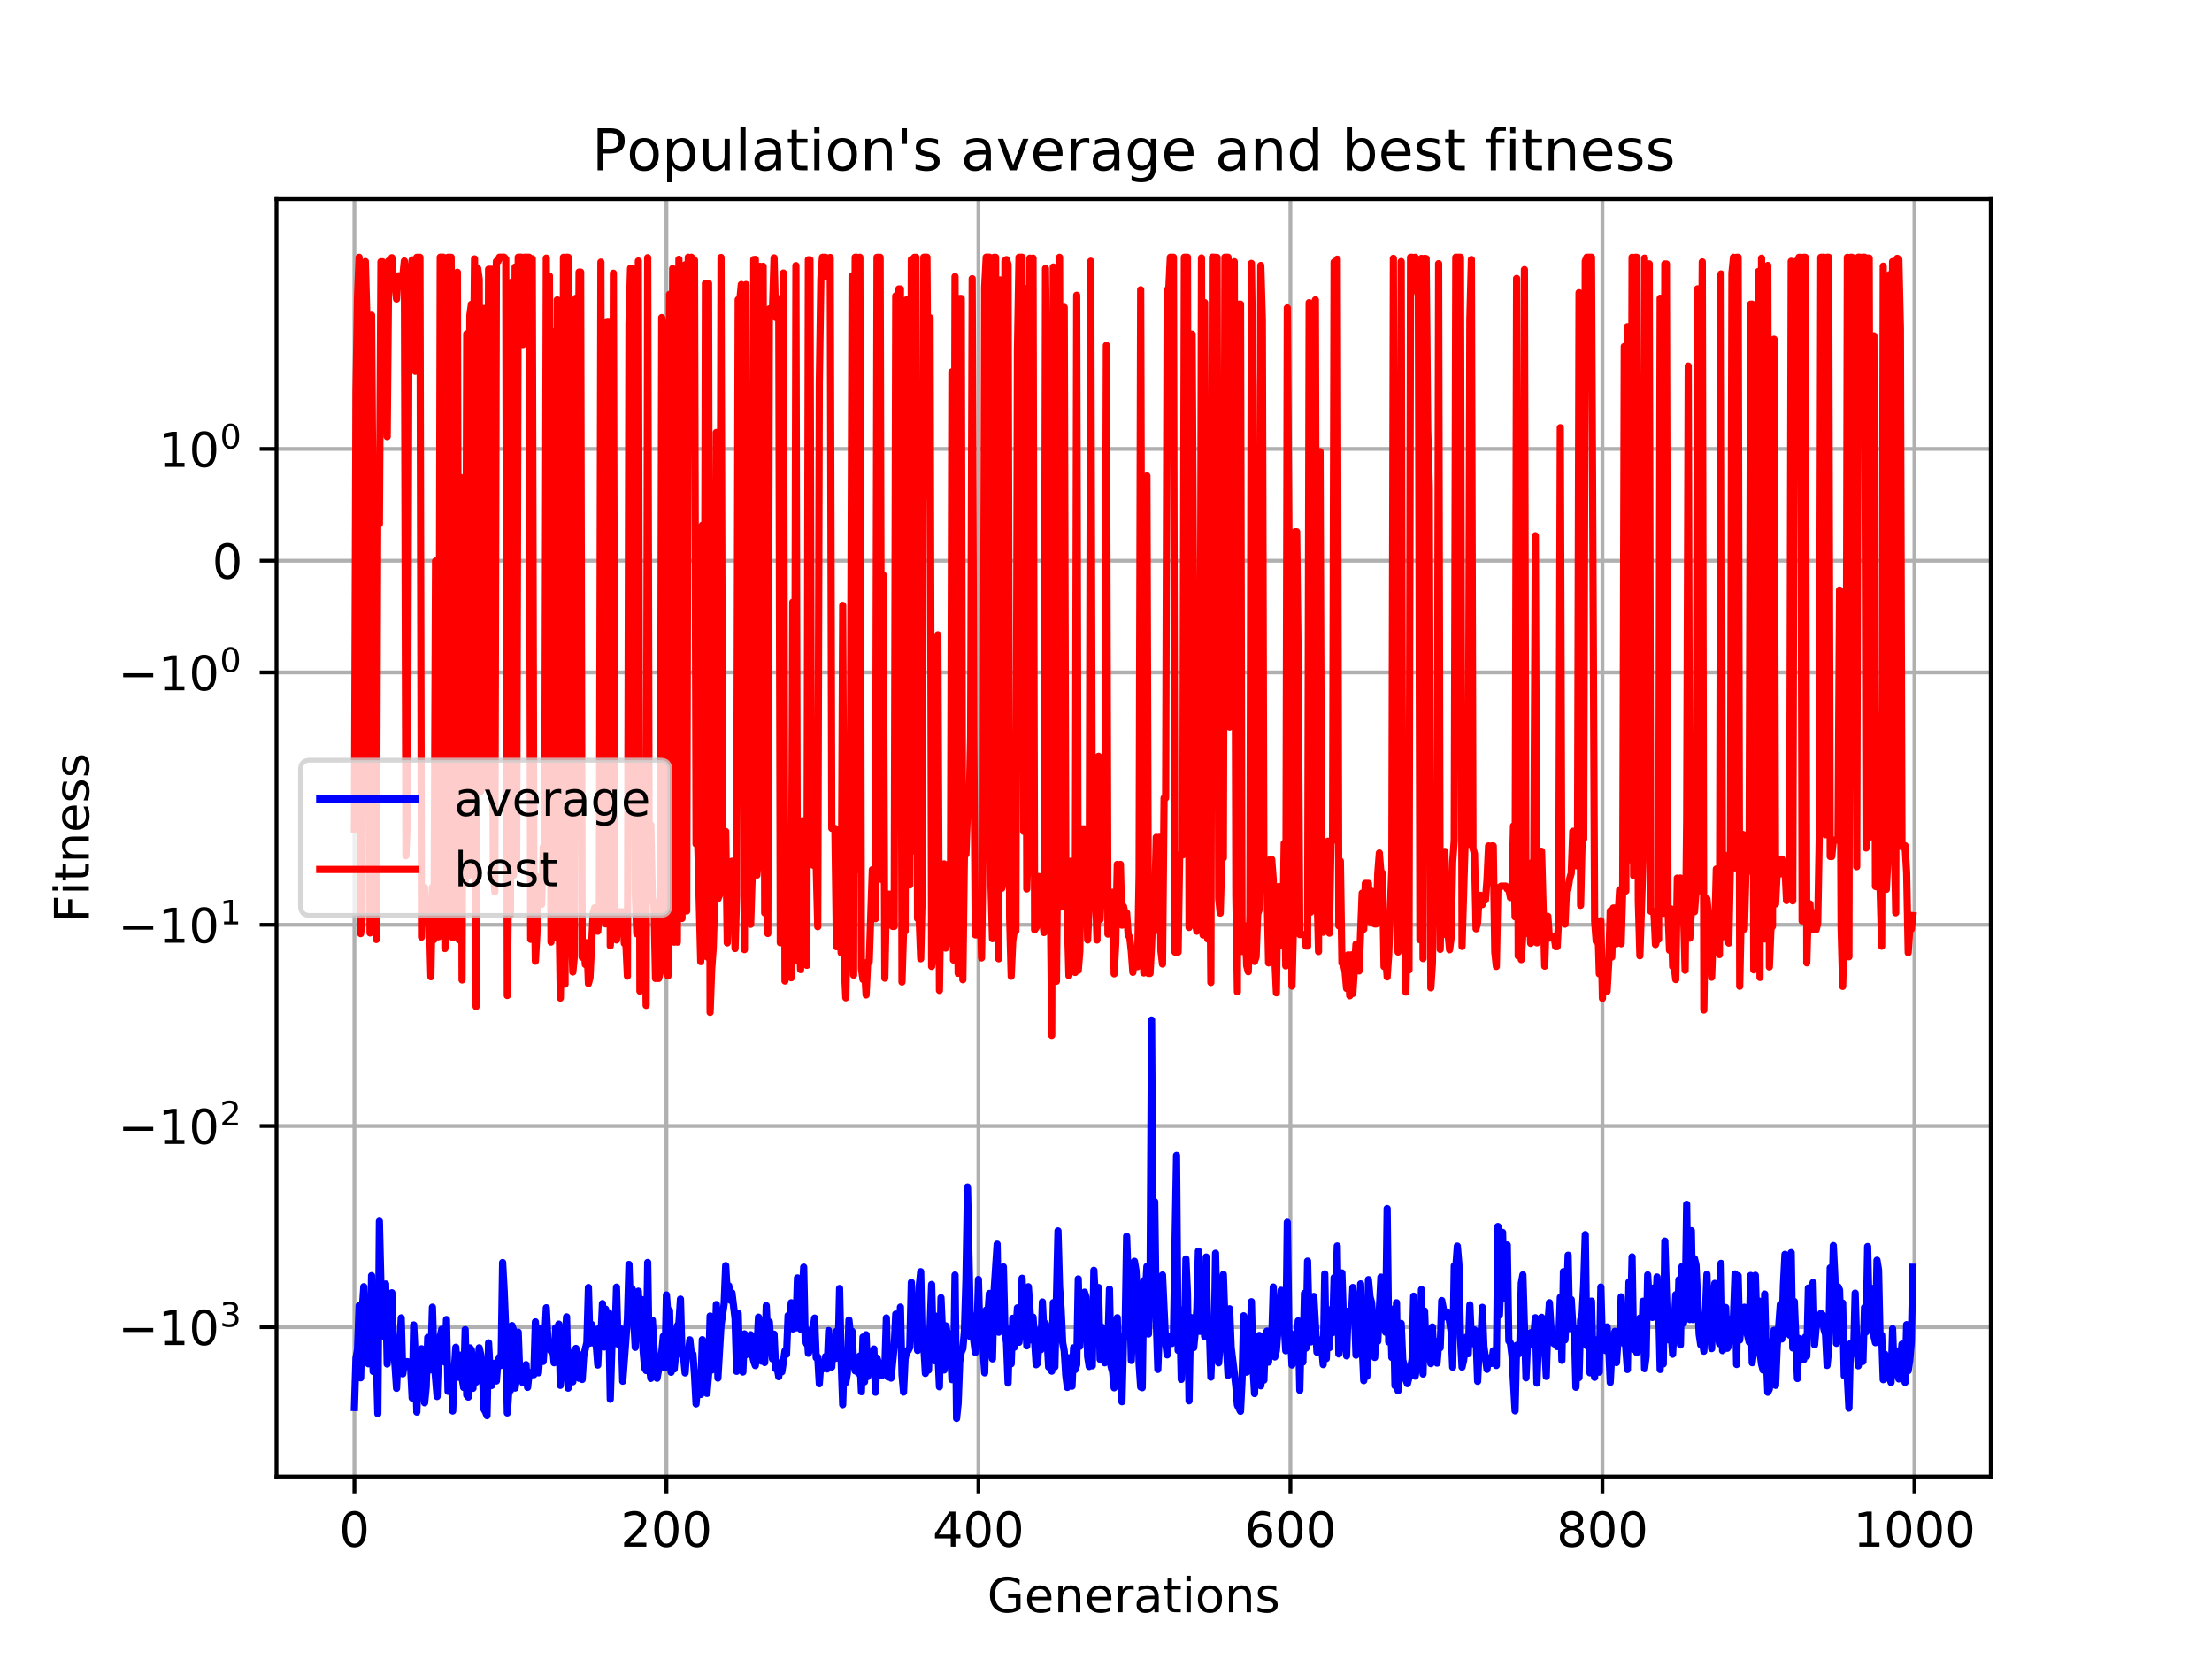 <?xml version="1.0" encoding="utf-8" standalone="no"?>
<!DOCTYPE svg PUBLIC "-//W3C//DTD SVG 1.1//EN"
  "http://www.w3.org/Graphics/SVG/1.1/DTD/svg11.dtd">
<!-- Created with matplotlib (https://matplotlib.org/) -->
<svg height="345.6pt" version="1.1" viewBox="0 0 460.8 345.6" width="460.8pt" xmlns="http://www.w3.org/2000/svg" xmlns:xlink="http://www.w3.org/1999/xlink">
 <defs>
  <style type="text/css">
*{stroke-linecap:butt;stroke-linejoin:round;}
  </style>
 </defs>
 <g id="figure_1">
  <g id="patch_1">
   <path d="M 0 345.6 
L 460.8 345.6 
L 460.8 0 
L 0 0 
z
" style="fill:#ffffff;"/>
  </g>
  <g id="axes_1">
   <g id="patch_2">
    <path d="M 57.6 307.584 
L 414.72 307.584 
L 414.72 41.472 
L 57.6 41.472 
z
" style="fill:#ffffff;"/>
   </g>
   <g id="matplotlib.axis_1">
    <g id="xtick_1">
     <g id="line2d_1">
      <path clip-path="url(#p9771010e58)" d="M 73.833 307.584 
L 73.833 41.472 
" style="fill:none;stroke:#b0b0b0;stroke-linecap:square;stroke-width:0.8;"/>
     </g>
     <g id="line2d_2">
      <defs>
       <path d="M 0 0 
L 0 3.5 
" id="m2989888384" style="stroke:#000000;stroke-width:0.8;"/>
      </defs>
      <g>
       <use style="stroke:#000000;stroke-width:0.8;" x="73.833" xlink:href="#m2989888384" y="307.584"/>
      </g>
     </g>
     <g id="text_1">
      <!-- 0 -->
      <defs>
       <path d="M 31.781 66.406 
Q 24.172 66.406 20.328 58.906 
Q 16.5 51.422 16.5 36.375 
Q 16.5 21.391 20.328 13.891 
Q 24.172 6.391 31.781 6.391 
Q 39.453 6.391 43.281 13.891 
Q 47.125 21.391 47.125 36.375 
Q 47.125 51.422 43.281 58.906 
Q 39.453 66.406 31.781 66.406 
z
M 31.781 74.219 
Q 44.047 74.219 50.516 64.516 
Q 56.984 54.828 56.984 36.375 
Q 56.984 17.969 50.516 8.266 
Q 44.047 -1.422 31.781 -1.422 
Q 19.531 -1.422 13.062 8.266 
Q 6.594 17.969 6.594 36.375 
Q 6.594 54.828 13.062 64.516 
Q 19.531 74.219 31.781 74.219 
z
" id="DejaVuSans-48"/>
      </defs>
      <g transform="translate(70.651 322.182)scale(0.1 -0.1)">
       <use xlink:href="#DejaVuSans-48"/>
      </g>
     </g>
    </g>
    <g id="xtick_2">
     <g id="line2d_3">
      <path clip-path="url(#p9771010e58)" d="M 138.829 307.584 
L 138.829 41.472 
" style="fill:none;stroke:#b0b0b0;stroke-linecap:square;stroke-width:0.8;"/>
     </g>
     <g id="line2d_4">
      <g>
       <use style="stroke:#000000;stroke-width:0.8;" x="138.829" xlink:href="#m2989888384" y="307.584"/>
      </g>
     </g>
     <g id="text_2">
      <!-- 200 -->
      <defs>
       <path d="M 19.188 8.297 
L 53.609 8.297 
L 53.609 0 
L 7.328 0 
L 7.328 8.297 
Q 12.938 14.109 22.625 23.891 
Q 32.328 33.688 34.812 36.531 
Q 39.547 41.844 41.422 45.531 
Q 43.312 49.219 43.312 52.781 
Q 43.312 58.594 39.234 62.25 
Q 35.156 65.922 28.609 65.922 
Q 23.969 65.922 18.812 64.312 
Q 13.672 62.703 7.812 59.422 
L 7.812 69.391 
Q 13.766 71.781 18.938 73 
Q 24.125 74.219 28.422 74.219 
Q 39.75 74.219 46.484 68.547 
Q 53.219 62.891 53.219 53.422 
Q 53.219 48.922 51.531 44.891 
Q 49.859 40.875 45.406 35.406 
Q 44.188 33.984 37.641 27.219 
Q 31.109 20.453 19.188 8.297 
z
" id="DejaVuSans-50"/>
      </defs>
      <g transform="translate(129.285 322.182)scale(0.1 -0.1)">
       <use xlink:href="#DejaVuSans-50"/>
       <use x="63.623" xlink:href="#DejaVuSans-48"/>
       <use x="127.246" xlink:href="#DejaVuSans-48"/>
      </g>
     </g>
    </g>
    <g id="xtick_3">
     <g id="line2d_5">
      <path clip-path="url(#p9771010e58)" d="M 203.825 307.584 
L 203.825 41.472 
" style="fill:none;stroke:#b0b0b0;stroke-linecap:square;stroke-width:0.8;"/>
     </g>
     <g id="line2d_6">
      <g>
       <use style="stroke:#000000;stroke-width:0.8;" x="203.825" xlink:href="#m2989888384" y="307.584"/>
      </g>
     </g>
     <g id="text_3">
      <!-- 400 -->
      <defs>
       <path d="M 37.797 64.312 
L 12.891 25.391 
L 37.797 25.391 
z
M 35.203 72.906 
L 47.609 72.906 
L 47.609 25.391 
L 58.016 25.391 
L 58.016 17.188 
L 47.609 17.188 
L 47.609 0 
L 37.797 0 
L 37.797 17.188 
L 4.891 17.188 
L 4.891 26.703 
z
" id="DejaVuSans-52"/>
      </defs>
      <g transform="translate(194.281 322.182)scale(0.1 -0.1)">
       <use xlink:href="#DejaVuSans-52"/>
       <use x="63.623" xlink:href="#DejaVuSans-48"/>
       <use x="127.246" xlink:href="#DejaVuSans-48"/>
      </g>
     </g>
    </g>
    <g id="xtick_4">
     <g id="line2d_7">
      <path clip-path="url(#p9771010e58)" d="M 268.82 307.584 
L 268.82 41.472 
" style="fill:none;stroke:#b0b0b0;stroke-linecap:square;stroke-width:0.8;"/>
     </g>
     <g id="line2d_8">
      <g>
       <use style="stroke:#000000;stroke-width:0.8;" x="268.82" xlink:href="#m2989888384" y="307.584"/>
      </g>
     </g>
     <g id="text_4">
      <!-- 600 -->
      <defs>
       <path d="M 33.016 40.375 
Q 26.375 40.375 22.484 35.828 
Q 18.609 31.297 18.609 23.391 
Q 18.609 15.531 22.484 10.953 
Q 26.375 6.391 33.016 6.391 
Q 39.656 6.391 43.531 10.953 
Q 47.406 15.531 47.406 23.391 
Q 47.406 31.297 43.531 35.828 
Q 39.656 40.375 33.016 40.375 
z
M 52.594 71.297 
L 52.594 62.312 
Q 48.875 64.062 45.094 64.984 
Q 41.312 65.922 37.594 65.922 
Q 27.828 65.922 22.672 59.328 
Q 17.531 52.734 16.797 39.406 
Q 19.672 43.656 24.016 45.922 
Q 28.375 48.188 33.594 48.188 
Q 44.578 48.188 50.953 41.516 
Q 57.328 34.859 57.328 23.391 
Q 57.328 12.156 50.688 5.359 
Q 44.047 -1.422 33.016 -1.422 
Q 20.359 -1.422 13.672 8.266 
Q 6.984 17.969 6.984 36.375 
Q 6.984 53.656 15.188 63.938 
Q 23.391 74.219 37.203 74.219 
Q 40.922 74.219 44.703 73.484 
Q 48.484 72.75 52.594 71.297 
z
" id="DejaVuSans-54"/>
      </defs>
      <g transform="translate(259.277 322.182)scale(0.1 -0.1)">
       <use xlink:href="#DejaVuSans-54"/>
       <use x="63.623" xlink:href="#DejaVuSans-48"/>
       <use x="127.246" xlink:href="#DejaVuSans-48"/>
      </g>
     </g>
    </g>
    <g id="xtick_5">
     <g id="line2d_9">
      <path clip-path="url(#p9771010e58)" d="M 333.816 307.584 
L 333.816 41.472 
" style="fill:none;stroke:#b0b0b0;stroke-linecap:square;stroke-width:0.8;"/>
     </g>
     <g id="line2d_10">
      <g>
       <use style="stroke:#000000;stroke-width:0.8;" x="333.816" xlink:href="#m2989888384" y="307.584"/>
      </g>
     </g>
     <g id="text_5">
      <!-- 800 -->
      <defs>
       <path d="M 31.781 34.625 
Q 24.75 34.625 20.719 30.859 
Q 16.703 27.094 16.703 20.516 
Q 16.703 13.922 20.719 10.156 
Q 24.75 6.391 31.781 6.391 
Q 38.812 6.391 42.859 10.172 
Q 46.922 13.969 46.922 20.516 
Q 46.922 27.094 42.891 30.859 
Q 38.875 34.625 31.781 34.625 
z
M 21.922 38.812 
Q 15.578 40.375 12.031 44.719 
Q 8.5 49.078 8.5 55.328 
Q 8.5 64.062 14.719 69.141 
Q 20.953 74.219 31.781 74.219 
Q 42.672 74.219 48.875 69.141 
Q 55.078 64.062 55.078 55.328 
Q 55.078 49.078 51.531 44.719 
Q 48 40.375 41.703 38.812 
Q 48.828 37.156 52.797 32.312 
Q 56.781 27.484 56.781 20.516 
Q 56.781 9.906 50.312 4.234 
Q 43.844 -1.422 31.781 -1.422 
Q 19.734 -1.422 13.25 4.234 
Q 6.781 9.906 6.781 20.516 
Q 6.781 27.484 10.781 32.312 
Q 14.797 37.156 21.922 38.812 
z
M 18.312 54.391 
Q 18.312 48.734 21.844 45.562 
Q 25.391 42.391 31.781 42.391 
Q 38.141 42.391 41.719 45.562 
Q 45.312 48.734 45.312 54.391 
Q 45.312 60.062 41.719 63.234 
Q 38.141 66.406 31.781 66.406 
Q 25.391 66.406 21.844 63.234 
Q 18.312 60.062 18.312 54.391 
z
" id="DejaVuSans-56"/>
      </defs>
      <g transform="translate(324.273 322.182)scale(0.1 -0.1)">
       <use xlink:href="#DejaVuSans-56"/>
       <use x="63.623" xlink:href="#DejaVuSans-48"/>
       <use x="127.246" xlink:href="#DejaVuSans-48"/>
      </g>
     </g>
    </g>
    <g id="xtick_6">
     <g id="line2d_11">
      <path clip-path="url(#p9771010e58)" d="M 398.812 307.584 
L 398.812 41.472 
" style="fill:none;stroke:#b0b0b0;stroke-linecap:square;stroke-width:0.8;"/>
     </g>
     <g id="line2d_12">
      <g>
       <use style="stroke:#000000;stroke-width:0.8;" x="398.812" xlink:href="#m2989888384" y="307.584"/>
      </g>
     </g>
     <g id="text_6">
      <!-- 1000 -->
      <defs>
       <path d="M 12.406 8.297 
L 28.516 8.297 
L 28.516 63.922 
L 10.984 60.406 
L 10.984 69.391 
L 28.422 72.906 
L 38.281 72.906 
L 38.281 8.297 
L 54.391 8.297 
L 54.391 0 
L 12.406 0 
z
" id="DejaVuSans-49"/>
      </defs>
      <g transform="translate(386.087 322.182)scale(0.1 -0.1)">
       <use xlink:href="#DejaVuSans-49"/>
       <use x="63.623" xlink:href="#DejaVuSans-48"/>
       <use x="127.246" xlink:href="#DejaVuSans-48"/>
       <use x="190.869" xlink:href="#DejaVuSans-48"/>
      </g>
     </g>
    </g>
    <g id="text_7">
     <!-- Generations -->
     <defs>
      <path d="M 59.516 10.406 
L 59.516 29.984 
L 43.406 29.984 
L 43.406 38.094 
L 69.281 38.094 
L 69.281 6.781 
Q 63.578 2.734 56.688 0.656 
Q 49.812 -1.422 42 -1.422 
Q 24.906 -1.422 15.25 8.562 
Q 5.609 18.562 5.609 36.375 
Q 5.609 54.25 15.25 64.234 
Q 24.906 74.219 42 74.219 
Q 49.125 74.219 55.547 72.453 
Q 61.969 70.703 67.391 67.281 
L 67.391 56.781 
Q 61.922 61.422 55.766 63.766 
Q 49.609 66.109 42.828 66.109 
Q 29.438 66.109 22.719 58.641 
Q 16.016 51.172 16.016 36.375 
Q 16.016 21.625 22.719 14.156 
Q 29.438 6.688 42.828 6.688 
Q 48.047 6.688 52.141 7.594 
Q 56.25 8.5 59.516 10.406 
z
" id="DejaVuSans-71"/>
      <path d="M 56.203 29.594 
L 56.203 25.203 
L 14.891 25.203 
Q 15.484 15.922 20.484 11.062 
Q 25.484 6.203 34.422 6.203 
Q 39.594 6.203 44.453 7.469 
Q 49.312 8.734 54.109 11.281 
L 54.109 2.781 
Q 49.266 0.734 44.188 -0.344 
Q 39.109 -1.422 33.891 -1.422 
Q 20.797 -1.422 13.156 6.188 
Q 5.516 13.812 5.516 26.812 
Q 5.516 40.234 12.766 48.109 
Q 20.016 56 32.328 56 
Q 43.359 56 49.781 48.891 
Q 56.203 41.797 56.203 29.594 
z
M 47.219 32.234 
Q 47.125 39.594 43.094 43.984 
Q 39.062 48.391 32.422 48.391 
Q 24.906 48.391 20.391 44.141 
Q 15.875 39.891 15.188 32.172 
z
" id="DejaVuSans-101"/>
      <path d="M 54.891 33.016 
L 54.891 0 
L 45.906 0 
L 45.906 32.719 
Q 45.906 40.484 42.875 44.328 
Q 39.844 48.188 33.797 48.188 
Q 26.516 48.188 22.312 43.547 
Q 18.109 38.922 18.109 30.906 
L 18.109 0 
L 9.078 0 
L 9.078 54.688 
L 18.109 54.688 
L 18.109 46.188 
Q 21.344 51.125 25.703 53.562 
Q 30.078 56 35.797 56 
Q 45.219 56 50.047 50.172 
Q 54.891 44.344 54.891 33.016 
z
" id="DejaVuSans-110"/>
      <path d="M 41.109 46.297 
Q 39.594 47.172 37.812 47.578 
Q 36.031 48 33.891 48 
Q 26.266 48 22.188 43.047 
Q 18.109 38.094 18.109 28.812 
L 18.109 0 
L 9.078 0 
L 9.078 54.688 
L 18.109 54.688 
L 18.109 46.188 
Q 20.953 51.172 25.484 53.578 
Q 30.031 56 36.531 56 
Q 37.453 56 38.578 55.875 
Q 39.703 55.766 41.062 55.516 
z
" id="DejaVuSans-114"/>
      <path d="M 34.281 27.484 
Q 23.391 27.484 19.188 25 
Q 14.984 22.516 14.984 16.5 
Q 14.984 11.719 18.141 8.906 
Q 21.297 6.109 26.703 6.109 
Q 34.188 6.109 38.703 11.406 
Q 43.219 16.703 43.219 25.484 
L 43.219 27.484 
z
M 52.203 31.203 
L 52.203 0 
L 43.219 0 
L 43.219 8.297 
Q 40.141 3.328 35.547 0.953 
Q 30.953 -1.422 24.312 -1.422 
Q 15.922 -1.422 10.953 3.297 
Q 6 8.016 6 15.922 
Q 6 25.141 12.172 29.828 
Q 18.359 34.516 30.609 34.516 
L 43.219 34.516 
L 43.219 35.406 
Q 43.219 41.609 39.141 45 
Q 35.062 48.391 27.688 48.391 
Q 23 48.391 18.547 47.266 
Q 14.109 46.141 10.016 43.891 
L 10.016 52.203 
Q 14.938 54.109 19.578 55.047 
Q 24.219 56 28.609 56 
Q 40.484 56 46.344 49.844 
Q 52.203 43.703 52.203 31.203 
z
" id="DejaVuSans-97"/>
      <path d="M 18.312 70.219 
L 18.312 54.688 
L 36.812 54.688 
L 36.812 47.703 
L 18.312 47.703 
L 18.312 18.016 
Q 18.312 11.328 20.141 9.422 
Q 21.969 7.516 27.594 7.516 
L 36.812 7.516 
L 36.812 0 
L 27.594 0 
Q 17.188 0 13.234 3.875 
Q 9.281 7.766 9.281 18.016 
L 9.281 47.703 
L 2.688 47.703 
L 2.688 54.688 
L 9.281 54.688 
L 9.281 70.219 
z
" id="DejaVuSans-116"/>
      <path d="M 9.422 54.688 
L 18.406 54.688 
L 18.406 0 
L 9.422 0 
z
M 9.422 75.984 
L 18.406 75.984 
L 18.406 64.594 
L 9.422 64.594 
z
" id="DejaVuSans-105"/>
      <path d="M 30.609 48.391 
Q 23.391 48.391 19.188 42.75 
Q 14.984 37.109 14.984 27.297 
Q 14.984 17.484 19.156 11.844 
Q 23.344 6.203 30.609 6.203 
Q 37.797 6.203 41.984 11.859 
Q 46.188 17.531 46.188 27.297 
Q 46.188 37.016 41.984 42.703 
Q 37.797 48.391 30.609 48.391 
z
M 30.609 56 
Q 42.328 56 49.016 48.375 
Q 55.719 40.766 55.719 27.297 
Q 55.719 13.875 49.016 6.219 
Q 42.328 -1.422 30.609 -1.422 
Q 18.844 -1.422 12.172 6.219 
Q 5.516 13.875 5.516 27.297 
Q 5.516 40.766 12.172 48.375 
Q 18.844 56 30.609 56 
z
" id="DejaVuSans-111"/>
      <path d="M 44.281 53.078 
L 44.281 44.578 
Q 40.484 46.531 36.375 47.5 
Q 32.281 48.484 27.875 48.484 
Q 21.188 48.484 17.844 46.438 
Q 14.5 44.391 14.5 40.281 
Q 14.5 37.156 16.891 35.375 
Q 19.281 33.594 26.516 31.984 
L 29.594 31.297 
Q 39.156 29.25 43.188 25.516 
Q 47.219 21.781 47.219 15.094 
Q 47.219 7.469 41.188 3.016 
Q 35.156 -1.422 24.609 -1.422 
Q 20.219 -1.422 15.453 -0.562 
Q 10.688 0.297 5.422 2 
L 5.422 11.281 
Q 10.406 8.688 15.234 7.391 
Q 20.062 6.109 24.812 6.109 
Q 31.156 6.109 34.562 8.281 
Q 37.984 10.453 37.984 14.406 
Q 37.984 18.062 35.516 20.016 
Q 33.062 21.969 24.703 23.781 
L 21.578 24.516 
Q 13.234 26.266 9.516 29.906 
Q 5.812 33.547 5.812 39.891 
Q 5.812 47.609 11.281 51.797 
Q 16.75 56 26.812 56 
Q 31.781 56 36.172 55.266 
Q 40.578 54.547 44.281 53.078 
z
" id="DejaVuSans-115"/>
     </defs>
     <g transform="translate(205.662 335.861)scale(0.1 -0.1)">
      <use xlink:href="#DejaVuSans-71"/>
      <use x="77.49" xlink:href="#DejaVuSans-101"/>
      <use x="139.014" xlink:href="#DejaVuSans-110"/>
      <use x="202.393" xlink:href="#DejaVuSans-101"/>
      <use x="263.916" xlink:href="#DejaVuSans-114"/>
      <use x="305.029" xlink:href="#DejaVuSans-97"/>
      <use x="366.309" xlink:href="#DejaVuSans-116"/>
      <use x="405.518" xlink:href="#DejaVuSans-105"/>
      <use x="433.301" xlink:href="#DejaVuSans-111"/>
      <use x="494.482" xlink:href="#DejaVuSans-110"/>
      <use x="557.861" xlink:href="#DejaVuSans-115"/>
     </g>
    </g>
   </g>
   <g id="matplotlib.axis_2">
    <g id="ytick_1">
     <g id="line2d_13">
      <path clip-path="url(#p9771010e58)" d="M 57.6 276.466 
L 414.72 276.466 
" style="fill:none;stroke:#b0b0b0;stroke-linecap:square;stroke-width:0.8;"/>
     </g>
     <g id="line2d_14">
      <defs>
       <path d="M 0 0 
L -3.5 0 
" id="mf24ad6320b" style="stroke:#000000;stroke-width:0.8;"/>
      </defs>
      <g>
       <use style="stroke:#000000;stroke-width:0.8;" x="57.6" xlink:href="#mf24ad6320b" y="276.466"/>
      </g>
     </g>
     <g id="text_8">
      <!-- $\mathdefault{-10^{3}}$ -->
      <defs>
       <path d="M 10.594 35.5 
L 73.188 35.5 
L 73.188 27.203 
L 10.594 27.203 
z
" id="DejaVuSans-8722"/>
       <path d="M 40.578 39.312 
Q 47.656 37.797 51.625 33 
Q 55.609 28.219 55.609 21.188 
Q 55.609 10.406 48.188 4.484 
Q 40.766 -1.422 27.094 -1.422 
Q 22.516 -1.422 17.656 -0.516 
Q 12.797 0.391 7.625 2.203 
L 7.625 11.719 
Q 11.719 9.328 16.594 8.109 
Q 21.484 6.891 26.812 6.891 
Q 36.078 6.891 40.938 10.547 
Q 45.797 14.203 45.797 21.188 
Q 45.797 27.641 41.281 31.266 
Q 36.766 34.906 28.719 34.906 
L 20.219 34.906 
L 20.219 43.016 
L 29.109 43.016 
Q 36.375 43.016 40.234 45.922 
Q 44.094 48.828 44.094 54.297 
Q 44.094 59.906 40.109 62.906 
Q 36.141 65.922 28.719 65.922 
Q 24.656 65.922 20.016 65.031 
Q 15.375 64.156 9.812 62.312 
L 9.812 71.094 
Q 15.438 72.656 20.344 73.438 
Q 25.25 74.219 29.594 74.219 
Q 40.828 74.219 47.359 69.109 
Q 53.906 64.016 53.906 55.328 
Q 53.906 49.266 50.438 45.094 
Q 46.969 40.922 40.578 39.312 
z
" id="DejaVuSans-51"/>
      </defs>
      <g transform="translate(24.6 280.265)scale(0.1 -0.1)">
       <use transform="translate(0 0.766)" xlink:href="#DejaVuSans-8722"/>
       <use transform="translate(83.789 0.766)" xlink:href="#DejaVuSans-49"/>
       <use transform="translate(147.412 0.766)" xlink:href="#DejaVuSans-48"/>
       <use transform="translate(211.992 39.047)scale(0.7)" xlink:href="#DejaVuSans-51"/>
      </g>
     </g>
    </g>
    <g id="ytick_2">
     <g id="line2d_15">
      <path clip-path="url(#p9771010e58)" d="M 57.6 234.561 
L 414.72 234.561 
" style="fill:none;stroke:#b0b0b0;stroke-linecap:square;stroke-width:0.8;"/>
     </g>
     <g id="line2d_16">
      <g>
       <use style="stroke:#000000;stroke-width:0.8;" x="57.6" xlink:href="#mf24ad6320b" y="234.561"/>
      </g>
     </g>
     <g id="text_9">
      <!-- $\mathdefault{-10^{2}}$ -->
      <g transform="translate(24.6 238.36)scale(0.1 -0.1)">
       <use transform="translate(0 0.766)" xlink:href="#DejaVuSans-8722"/>
       <use transform="translate(83.789 0.766)" xlink:href="#DejaVuSans-49"/>
       <use transform="translate(147.412 0.766)" xlink:href="#DejaVuSans-48"/>
       <use transform="translate(211.992 39.047)scale(0.7)" xlink:href="#DejaVuSans-50"/>
      </g>
     </g>
    </g>
    <g id="ytick_3">
     <g id="line2d_17">
      <path clip-path="url(#p9771010e58)" d="M 57.6 192.655 
L 414.72 192.655 
" style="fill:none;stroke:#b0b0b0;stroke-linecap:square;stroke-width:0.8;"/>
     </g>
     <g id="line2d_18">
      <g>
       <use style="stroke:#000000;stroke-width:0.8;" x="57.6" xlink:href="#mf24ad6320b" y="192.655"/>
      </g>
     </g>
     <g id="text_10">
      <!-- $\mathdefault{-10^{1}}$ -->
      <g transform="translate(24.6 196.454)scale(0.1 -0.1)">
       <use transform="translate(0 0.684)" xlink:href="#DejaVuSans-8722"/>
       <use transform="translate(83.789 0.684)" xlink:href="#DejaVuSans-49"/>
       <use transform="translate(147.412 0.684)" xlink:href="#DejaVuSans-48"/>
       <use transform="translate(211.992 38.966)scale(0.7)" xlink:href="#DejaVuSans-49"/>
      </g>
     </g>
    </g>
    <g id="ytick_4">
     <g id="line2d_19">
      <path clip-path="url(#p9771010e58)" d="M 57.6 140.083 
L 414.72 140.083 
" style="fill:none;stroke:#b0b0b0;stroke-linecap:square;stroke-width:0.8;"/>
     </g>
     <g id="line2d_20">
      <g>
       <use style="stroke:#000000;stroke-width:0.8;" x="57.6" xlink:href="#mf24ad6320b" y="140.083"/>
      </g>
     </g>
     <g id="text_11">
      <!-- $\mathdefault{-10^{0}}$ -->
      <g transform="translate(24.6 143.882)scale(0.1 -0.1)">
       <use transform="translate(0 0.766)" xlink:href="#DejaVuSans-8722"/>
       <use transform="translate(83.789 0.766)" xlink:href="#DejaVuSans-49"/>
       <use transform="translate(147.412 0.766)" xlink:href="#DejaVuSans-48"/>
       <use transform="translate(211.992 39.047)scale(0.7)" xlink:href="#DejaVuSans-48"/>
      </g>
     </g>
    </g>
    <g id="ytick_5">
     <g id="line2d_21">
      <path clip-path="url(#p9771010e58)" d="M 57.6 116.802 
L 414.72 116.802 
" style="fill:none;stroke:#b0b0b0;stroke-linecap:square;stroke-width:0.8;"/>
     </g>
     <g id="line2d_22">
      <g>
       <use style="stroke:#000000;stroke-width:0.8;" x="57.6" xlink:href="#mf24ad6320b" y="116.802"/>
      </g>
     </g>
     <g id="text_12">
      <!-- $\mathdefault{0}$ -->
      <g transform="translate(44.2 120.601)scale(0.1 -0.1)">
       <use transform="translate(0 0.781)" xlink:href="#DejaVuSans-48"/>
      </g>
     </g>
    </g>
    <g id="ytick_6">
     <g id="line2d_23">
      <path clip-path="url(#p9771010e58)" d="M 57.6 93.521 
L 414.72 93.521 
" style="fill:none;stroke:#b0b0b0;stroke-linecap:square;stroke-width:0.8;"/>
     </g>
     <g id="line2d_24">
      <g>
       <use style="stroke:#000000;stroke-width:0.8;" x="57.6" xlink:href="#mf24ad6320b" y="93.521"/>
      </g>
     </g>
     <g id="text_13">
      <!-- $\mathdefault{10^{0}}$ -->
      <g transform="translate(33 97.321)scale(0.1 -0.1)">
       <use transform="translate(0 0.766)" xlink:href="#DejaVuSans-49"/>
       <use transform="translate(63.623 0.766)" xlink:href="#DejaVuSans-48"/>
       <use transform="translate(128.203 39.047)scale(0.7)" xlink:href="#DejaVuSans-48"/>
      </g>
     </g>
    </g>
    <g id="text_14">
     <!-- Fitness -->
     <defs>
      <path d="M 9.812 72.906 
L 51.703 72.906 
L 51.703 64.594 
L 19.672 64.594 
L 19.672 43.109 
L 48.578 43.109 
L 48.578 34.812 
L 19.672 34.812 
L 19.672 0 
L 9.812 0 
z
" id="DejaVuSans-70"/>
     </defs>
     <g transform="translate(18.52 192.202)rotate(-90)scale(0.1 -0.1)">
      <use xlink:href="#DejaVuSans-70"/>
      <use x="57.41" xlink:href="#DejaVuSans-105"/>
      <use x="85.193" xlink:href="#DejaVuSans-116"/>
      <use x="124.402" xlink:href="#DejaVuSans-110"/>
      <use x="187.781" xlink:href="#DejaVuSans-101"/>
      <use x="249.305" xlink:href="#DejaVuSans-115"/>
      <use x="301.404" xlink:href="#DejaVuSans-115"/>
     </g>
    </g>
   </g>
   <g id="line2d_25">
    <path clip-path="url(#p9771010e58)" d="M 73.833 293.217 
L 74.158 282.885 
L 74.483 281.187 
L 74.808 271.995 
L 75.133 287.029 
L 75.458 272.888 
L 75.783 268.05 
L 76.108 277.251 
L 76.433 271.183 
L 76.758 284.107 
L 77.083 284.037 
L 77.408 265.739 
L 77.732 285.713 
L 78.057 271.276 
L 78.707 294.519 
L 79.032 254.408 
L 79.357 268.016 
L 79.682 268.74 
L 80.007 278.384 
L 80.332 267.477 
L 80.657 284.152 
L 80.982 271.942 
L 81.307 277.961 
L 81.632 269.311 
L 81.957 281.155 
L 82.282 284.402 
L 82.607 289.218 
L 82.932 282.143 
L 83.257 280.401 
L 83.582 274.539 
L 83.907 286.204 
L 84.232 283.993 
L 84.557 283.674 
L 84.882 283.659 
L 85.207 284.071 
L 85.532 284.719 
L 85.857 291.237 
L 86.182 276.013 
L 86.507 282.499 
L 86.832 294.157 
L 87.157 285.572 
L 87.482 284.048 
L 87.807 280.973 
L 88.457 292.225 
L 88.782 288.962 
L 89.107 278.617 
L 89.432 285.447 
L 89.757 283.181 
L 90.082 272.309 
L 90.407 283.279 
L 91.057 290.916 
L 91.382 281.428 
L 91.707 278.389 
L 92.032 276.908 
L 92.682 283.766 
L 93.007 274.884 
L 93.331 289.842 
L 93.656 285.832 
L 93.981 285.678 
L 94.306 293.939 
L 94.631 285.445 
L 94.956 280.66 
L 95.281 286.238 
L 95.606 286.928 
L 95.931 282.295 
L 96.256 287 
L 96.581 289.04 
L 96.906 276.987 
L 97.231 290.644 
L 97.556 291.038 
L 97.881 280.787 
L 98.206 281.234 
L 98.531 289.215 
L 98.856 282.642 
L 99.181 287.927 
L 99.831 280.773 
L 100.156 282.21 
L 100.481 285.509 
L 100.806 293.555 
L 101.131 294.09 
L 101.456 294.91 
L 101.781 279.738 
L 102.106 285.58 
L 102.431 288.628 
L 103.081 283.987 
L 103.406 287.69 
L 103.731 283.57 
L 104.056 282.722 
L 104.381 284.443 
L 104.706 263.008 
L 105.031 268.928 
L 105.356 277.088 
L 105.681 294.342 
L 106.006 289.572 
L 106.331 289.672 
L 106.656 276.139 
L 106.981 277.078 
L 107.306 289.161 
L 107.631 286.944 
L 107.956 277.513 
L 108.281 286.47 
L 108.606 286.421 
L 108.931 288.08 
L 109.255 287.222 
L 109.58 284.28 
L 109.905 289.02 
L 110.23 286.011 
L 110.555 286.517 
L 110.88 285.786 
L 111.205 286.385 
L 111.53 275.37 
L 112.18 285.982 
L 112.83 276.67 
L 113.155 283.613 
L 113.48 279.022 
L 113.805 272.43 
L 114.13 278.82 
L 114.455 280.674 
L 114.78 281.47 
L 115.105 280.387 
L 115.43 283.888 
L 115.755 276.58 
L 116.08 283.426 
L 116.405 275.833 
L 116.73 288.604 
L 117.055 284.865 
L 117.38 283.388 
L 118.03 274.323 
L 118.355 289.182 
L 118.68 286.048 
L 119.33 287.858 
L 119.655 281.394 
L 119.98 280.899 
L 120.63 287.124 
L 120.955 282.267 
L 121.28 287.367 
L 121.605 282.365 
L 122.255 279.69 
L 122.58 268.212 
L 122.905 279.802 
L 123.23 275.894 
L 123.555 276.831 
L 123.88 279.95 
L 124.205 280.081 
L 124.53 284.366 
L 124.855 276.64 
L 125.179 278.796 
L 125.504 271.562 
L 125.829 280.607 
L 126.154 272.722 
L 126.479 276.608 
L 126.804 273.455 
L 127.129 291.485 
L 127.454 280.861 
L 127.779 277.573 
L 128.104 278.733 
L 128.429 268.139 
L 128.754 280.016 
L 129.404 276.859 
L 129.729 287.743 
L 130.704 274.741 
L 131.029 263.403 
L 131.354 273.095 
L 131.679 268.462 
L 132.329 280.685 
L 132.979 268.985 
L 133.304 276.885 
L 133.629 270.688 
L 133.954 281.153 
L 134.279 284.926 
L 134.604 285.514 
L 134.929 262.991 
L 135.254 284.596 
L 135.579 287.145 
L 135.904 275.029 
L 136.554 286.107 
L 136.879 287.119 
L 137.854 281.746 
L 138.179 278.367 
L 138.504 284.951 
L 138.829 269.769 
L 139.154 274.03 
L 139.479 272.994 
L 139.804 285.869 
L 140.129 281.432 
L 140.454 285.187 
L 140.779 281.88 
L 141.103 276.219 
L 141.428 275.651 
L 141.753 270.63 
L 142.078 282.267 
L 142.403 282.738 
L 142.728 286.008 
L 143.053 281.186 
L 143.378 282.058 
L 143.703 279.111 
L 144.028 282.134 
L 144.353 282.072 
L 144.678 286.408 
L 145.003 292.465 
L 145.328 288.543 
L 145.653 286.012 
L 145.978 290.495 
L 146.303 279.077 
L 146.628 279.67 
L 146.953 281.988 
L 147.278 290.274 
L 147.603 286.441 
L 147.928 274.148 
L 148.253 285.427 
L 148.578 283.738 
L 148.903 282.927 
L 149.228 271.753 
L 149.553 287.086 
L 150.203 276.083 
L 150.853 271.603 
L 151.178 263.651 
L 151.503 269.409 
L 151.828 267.861 
L 152.153 270.873 
L 152.478 269.318 
L 153.128 274.675 
L 153.453 285.68 
L 153.778 273.613 
L 154.103 284.68 
L 154.428 281.555 
L 154.753 285.817 
L 155.078 277.869 
L 155.403 282.226 
L 155.728 279.955 
L 156.053 281.177 
L 156.378 278.05 
L 156.703 282.034 
L 157.027 283.584 
L 157.352 284.473 
L 157.677 281.251 
L 158.002 274.386 
L 158.327 276.047 
L 158.652 283.552 
L 158.977 282.771 
L 159.302 283.839 
L 159.627 271.997 
L 159.952 278.924 
L 160.277 275.384 
L 160.602 280.219 
L 160.927 283.094 
L 161.252 277.927 
L 161.577 285.133 
L 161.902 284.965 
L 162.227 286.793 
L 162.552 283.888 
L 162.877 285.786 
L 163.527 281.414 
L 163.852 282.114 
L 164.177 274.051 
L 164.502 276.284 
L 164.827 271.39 
L 165.152 276.842 
L 165.477 274.233 
L 165.802 276.628 
L 166.127 266.211 
L 166.452 270.367 
L 166.777 276.894 
L 167.427 263.966 
L 167.752 279.719 
L 168.077 277.004 
L 168.402 281.916 
L 168.727 281.06 
L 169.702 274.582 
L 170.027 282.833 
L 170.352 282.681 
L 170.677 288.272 
L 171.002 283.768 
L 171.327 284.656 
L 171.652 285.11 
L 171.977 282.58 
L 172.302 285.189 
L 172.627 277.174 
L 172.951 282.429 
L 173.276 284.77 
L 173.601 278.614 
L 173.926 283.024 
L 174.251 277.32 
L 174.576 282.917 
L 174.901 268.41 
L 175.226 283.355 
L 175.551 292.617 
L 175.876 282.157 
L 176.201 288.016 
L 176.526 286.055 
L 176.851 274.977 
L 177.176 277.989 
L 177.501 277.32 
L 177.826 283.975 
L 178.151 285.582 
L 178.476 285.347 
L 178.801 286.05 
L 179.126 282.481 
L 179.451 289.924 
L 179.776 278.534 
L 180.101 287.86 
L 180.426 278.044 
L 180.751 286.766 
L 181.076 281.832 
L 181.401 283.31 
L 181.726 284.048 
L 182.051 281.019 
L 182.376 290.035 
L 182.701 282.911 
L 183.026 283.94 
L 183.351 284.276 
L 183.676 286.554 
L 184.001 285.106 
L 184.326 285.092 
L 184.651 274.55 
L 184.976 286.847 
L 185.301 285.831 
L 185.626 287.086 
L 186.276 280.525 
L 186.601 273.744 
L 186.926 278.884 
L 187.251 279.054 
L 187.576 272.289 
L 187.901 286.291 
L 188.226 290 
L 188.55 283.081 
L 188.875 281.517 
L 189.2 281.355 
L 189.525 280.676 
L 189.85 267.143 
L 190.175 275.482 
L 190.5 273.947 
L 190.825 274.56 
L 191.15 281.322 
L 191.475 268.045 
L 191.8 264.919 
L 192.125 280.204 
L 192.45 280.564 
L 192.775 286.117 
L 193.1 284.961 
L 193.425 285.427 
L 194.075 267.576 
L 194.4 279.336 
L 194.725 283.478 
L 195.05 274.191 
L 195.7 288.897 
L 196.025 270.339 
L 196.675 285.403 
L 197 276.185 
L 197.325 277.513 
L 197.65 279.613 
L 197.975 280.362 
L 198.3 287.407 
L 198.625 287.381 
L 198.95 265.609 
L 199.275 295.488 
L 199.6 292.32 
L 199.925 283.686 
L 200.25 281.682 
L 200.575 280.955 
L 200.9 277.432 
L 201.225 266.663 
L 201.55 247.29 
L 202.2 278.522 
L 202.525 274.064 
L 202.85 279.252 
L 203.175 281.742 
L 203.5 278.965 
L 203.825 266.528 
L 204.15 278.389 
L 204.474 276.055 
L 205.124 285.993 
L 205.449 272.888 
L 205.774 274.134 
L 206.099 269.451 
L 206.424 280.911 
L 206.749 283.08 
L 207.074 269.051 
L 207.724 259.189 
L 208.049 277.529 
L 208.374 273.908 
L 209.024 263.912 
L 209.349 277.245 
L 209.674 279.732 
L 209.999 288.126 
L 210.324 276.865 
L 210.649 284.11 
L 210.974 274.619 
L 211.299 280.661 
L 211.624 277.533 
L 211.949 272.443 
L 212.274 279.622 
L 212.599 276.73 
L 212.924 266.279 
L 213.249 277.184 
L 213.574 271.801 
L 213.899 280.367 
L 214.224 268.059 
L 214.549 272.542 
L 214.874 279.119 
L 215.199 274.375 
L 215.849 284.297 
L 216.174 283.95 
L 216.499 277.078 
L 216.824 281.188 
L 217.149 271.223 
L 217.474 277.747 
L 217.799 275.708 
L 218.124 278.941 
L 218.449 284.785 
L 218.774 281.288 
L 219.099 285.635 
L 219.424 271.362 
L 219.749 284.74 
L 220.398 256.411 
L 220.723 268.105 
L 221.048 272.68 
L 221.373 279.68 
L 221.698 281.425 
L 222.023 286.555 
L 222.348 289.034 
L 222.673 282.847 
L 222.998 287.78 
L 223.323 288.775 
L 223.648 280.772 
L 223.973 285.312 
L 224.298 284.317 
L 224.623 266.419 
L 224.948 280.46 
L 225.273 273.53 
L 225.598 274.443 
L 225.923 269.185 
L 226.248 270.222 
L 226.573 282.611 
L 226.898 284.665 
L 227.223 271.914 
L 227.548 284.526 
L 227.873 264.631 
L 228.523 277.194 
L 228.848 268.219 
L 229.173 283.175 
L 229.498 276.445 
L 229.823 277.308 
L 230.148 283.896 
L 230.473 281.01 
L 230.798 279.995 
L 231.123 268.547 
L 231.448 284.645 
L 231.773 285.811 
L 232.098 289.11 
L 232.423 283.399 
L 232.748 274.505 
L 233.073 287.73 
L 233.398 282.153 
L 233.723 292.008 
L 234.048 279.096 
L 234.373 277.728 
L 234.698 257.541 
L 235.023 266.791 
L 235.348 270.113 
L 235.673 283.42 
L 235.998 275.272 
L 236.322 262.748 
L 236.647 264.643 
L 236.972 271.014 
L 237.297 284.2 
L 237.622 288.95 
L 237.947 289.091 
L 238.272 266.79 
L 238.597 269.249 
L 238.922 263.817 
L 239.247 277.901 
L 239.572 268.127 
L 239.897 212.493 
L 240.222 267.519 
L 240.547 250.326 
L 240.872 275.104 
L 241.197 285.279 
L 241.522 276.525 
L 241.847 277.459 
L 242.172 265.602 
L 242.822 279.814 
L 243.147 282.252 
L 243.472 278.457 
L 243.797 279.578 
L 244.122 279.879 
L 244.447 278.227 
L 245.097 240.671 
L 245.422 281.321 
L 245.747 272.795 
L 246.072 287.359 
L 246.397 277.559 
L 246.722 283.523 
L 247.047 262.267 
L 247.372 269.439 
L 247.697 291.817 
L 248.022 274.431 
L 248.347 276.185 
L 248.672 280.737 
L 248.997 277.459 
L 249.322 272.729 
L 249.647 260.619 
L 249.972 277.339 
L 250.297 272.154 
L 250.622 271.809 
L 250.947 278.429 
L 251.272 261.86 
L 251.597 277.734 
L 251.922 276.669 
L 252.246 286.891 
L 252.571 278.139 
L 252.896 282.909 
L 253.221 261.068 
L 253.546 275.515 
L 253.871 283.903 
L 254.196 279.568 
L 254.521 269.632 
L 254.846 265.479 
L 255.171 274.878 
L 255.821 286.502 
L 256.146 272.647 
L 256.471 280.667 
L 257.121 285.955 
L 257.446 288.812 
L 257.771 292.713 
L 258.421 294 
L 258.746 287.467 
L 259.071 274.099 
L 259.396 278.987 
L 259.721 285.843 
L 260.046 280.073 
L 260.371 279.644 
L 260.696 271.169 
L 261.021 284.734 
L 261.346 290.313 
L 261.671 279.684 
L 261.996 285.866 
L 262.321 278.189 
L 262.646 288.697 
L 262.971 285.882 
L 263.296 287.509 
L 263.621 278.078 
L 263.946 277.287 
L 264.271 283.752 
L 264.596 277.341 
L 264.921 279.244 
L 265.246 268.11 
L 265.571 282.679 
L 265.896 281.332 
L 266.871 268.793 
L 267.196 270.735 
L 267.846 281.393 
L 268.17 254.612 
L 268.495 277.347 
L 268.82 277.694 
L 269.145 284.355 
L 269.47 282.729 
L 269.795 278.257 
L 270.12 281.496 
L 270.445 275.159 
L 270.77 289.627 
L 271.095 275.653 
L 271.42 283.754 
L 271.745 269.429 
L 272.07 280.833 
L 272.395 262.712 
L 272.72 276.479 
L 273.045 279.546 
L 273.37 277.681 
L 273.695 270.072 
L 274.345 281.689 
L 274.67 281.082 
L 274.995 279.131 
L 275.32 280.518 
L 275.645 284.275 
L 275.97 265.374 
L 276.295 283.027 
L 276.62 274.223 
L 276.945 280.748 
L 277.27 272.79 
L 277.595 277.624 
L 277.92 266.156 
L 278.245 269.526 
L 278.57 259.556 
L 278.895 282.046 
L 279.22 276.096 
L 279.545 265.168 
L 279.87 275.102 
L 280.52 282.455 
L 280.845 273.138 
L 281.17 273.737 
L 281.495 275.075 
L 281.82 268.203 
L 282.145 272.018 
L 282.47 282.305 
L 282.795 273.475 
L 283.12 280.548 
L 283.445 267.461 
L 283.769 280.443 
L 284.094 287.618 
L 284.419 281.172 
L 284.744 286.722 
L 285.069 266.571 
L 285.394 270.135 
L 285.719 271.328 
L 286.044 275.321 
L 286.369 282.783 
L 286.694 277.897 
L 287.019 279.415 
L 287.669 266.048 
L 287.994 275.223 
L 288.319 269.897 
L 288.644 277.521 
L 288.969 251.765 
L 289.294 279.549 
L 289.619 272.712 
L 289.944 282.783 
L 290.269 272.697 
L 290.594 288.67 
L 290.919 271.383 
L 291.244 289.716 
L 291.569 276.689 
L 291.894 275.707 
L 292.219 283.298 
L 292.544 284.584 
L 292.869 287.501 
L 293.194 288.254 
L 293.519 286.953 
L 294.169 283.121 
L 294.494 270.018 
L 294.819 286.677 
L 295.144 284.369 
L 295.469 278.8 
L 295.794 278.663 
L 296.119 268.645 
L 296.444 286.238 
L 296.769 273.101 
L 297.094 281.703 
L 297.419 280.321 
L 297.744 281.721 
L 298.069 284.074 
L 298.394 276.425 
L 298.719 282.694 
L 299.044 279.397 
L 299.369 283.959 
L 299.693 279.949 
L 300.018 280.764 
L 300.343 270.929 
L 300.993 274.318 
L 301.318 274.266 
L 301.643 273.33 
L 302.293 277.362 
L 302.618 284.812 
L 302.943 263.691 
L 303.268 264.074 
L 303.593 259.586 
L 303.918 263.391 
L 304.243 278.63 
L 304.568 284.795 
L 304.893 283.386 
L 305.543 278.528 
L 305.868 282.006 
L 306.193 271.825 
L 306.518 279.314 
L 306.843 279.91 
L 307.168 277.042 
L 307.493 278.621 
L 307.818 287.761 
L 308.143 280.703 
L 308.468 280.054 
L 308.793 272.344 
L 309.118 280.455 
L 309.768 285.266 
L 310.093 283.007 
L 310.418 282.851 
L 310.743 284.024 
L 311.068 281.385 
L 311.718 284.461 
L 312.043 255.489 
L 312.368 273.928 
L 313.018 256.723 
L 313.343 270.568 
L 313.668 270.039 
L 313.993 259.354 
L 314.318 279.335 
L 314.643 279.782 
L 314.968 282.396 
L 315.617 293.904 
L 315.942 280.253 
L 316.267 282.126 
L 316.592 280.964 
L 316.917 267.314 
L 317.242 265.577 
L 317.892 287.035 
L 318.217 279.816 
L 318.542 279.882 
L 318.867 277.603 
L 319.192 280.071 
L 319.517 278.206 
L 319.842 274.508 
L 320.167 288.131 
L 320.492 279.411 
L 320.817 278.568 
L 321.142 274.417 
L 321.467 280.19 
L 321.792 280.417 
L 322.117 286.741 
L 322.442 276.182 
L 322.767 271.377 
L 323.092 276.454 
L 323.417 279.421 
L 323.742 279.925 
L 324.067 280.038 
L 324.392 280.52 
L 324.717 279.15 
L 325.042 270.257 
L 325.367 283.389 
L 325.692 264.909 
L 326.017 279.129 
L 326.342 272.32 
L 326.667 261.482 
L 326.992 276.777 
L 327.317 270.727 
L 327.642 276.169 
L 327.967 276.821 
L 328.292 289.001 
L 328.617 280.944 
L 328.942 286.992 
L 329.267 275.013 
L 329.592 273.698 
L 329.917 267.464 
L 330.242 257.177 
L 330.567 280.348 
L 330.892 271.927 
L 331.217 285.993 
L 331.541 271.04 
L 331.866 284.703 
L 332.191 286.93 
L 332.516 280.466 
L 332.841 279.033 
L 333.166 285.844 
L 333.491 268.112 
L 333.816 280.233 
L 334.141 279.144 
L 334.466 281.333 
L 334.791 276.428 
L 335.116 280.356 
L 335.441 288.001 
L 335.766 281.768 
L 336.091 281.329 
L 336.416 277.333 
L 336.741 283.849 
L 337.066 278.966 
L 337.391 279.629 
L 337.716 270.151 
L 338.041 279.747 
L 338.366 276.512 
L 339.016 285.297 
L 339.341 267.089 
L 339.666 275.917 
L 339.991 261.828 
L 340.316 281.093 
L 340.641 279.505 
L 340.966 281.761 
L 341.291 275.16 
L 341.616 274.578 
L 341.941 281.294 
L 342.266 271.069 
L 342.591 285.12 
L 342.916 282.575 
L 343.241 265.576 
L 343.566 271.419 
L 344.216 274.442 
L 344.541 268.294 
L 344.866 274.354 
L 345.191 266.02 
L 345.516 271.919 
L 345.841 285.294 
L 346.166 275.153 
L 346.491 284.134 
L 346.816 258.54 
L 347.465 279.105 
L 347.79 274.51 
L 348.115 277.338 
L 348.44 282.107 
L 349.09 269.706 
L 349.415 277.974 
L 349.74 266.581 
L 350.065 280.177 
L 350.39 263.853 
L 350.715 275.588 
L 351.04 273.372 
L 351.365 250.875 
L 351.69 274.625 
L 352.015 274.881 
L 352.34 256.37 
L 352.665 274.896 
L 352.99 262.201 
L 353.315 263.518 
L 353.965 277.969 
L 354.29 280.152 
L 354.615 279.342 
L 354.94 281.481 
L 355.59 265.446 
L 355.915 278.429 
L 356.24 275.976 
L 356.565 280.938 
L 356.89 270.458 
L 357.215 267.351 
L 357.865 277.705 
L 358.19 279.919 
L 358.515 263.183 
L 358.84 281.364 
L 359.165 277.714 
L 359.49 272.368 
L 359.815 280.874 
L 360.14 280.345 
L 360.79 275.048 
L 361.115 274.11 
L 361.44 265.382 
L 361.765 284.249 
L 362.09 265.765 
L 362.415 279.15 
L 362.74 275.72 
L 363.065 277.058 
L 363.389 272.319 
L 363.714 276.694 
L 364.364 279.52 
L 364.689 265.697 
L 365.014 283.875 
L 365.339 281.175 
L 365.664 265.662 
L 365.989 276.365 
L 366.314 270.974 
L 366.639 281.777 
L 366.964 284.21 
L 367.289 285.418 
L 367.614 269.575 
L 367.939 282.28 
L 368.264 290.036 
L 368.589 289.395 
L 368.914 282.976 
L 369.564 277.116 
L 369.889 288.601 
L 370.214 280.654 
L 370.864 271.771 
L 371.189 278.934 
L 371.514 267.72 
L 371.839 261.295 
L 372.164 276.932 
L 372.489 272.888 
L 372.814 278.121 
L 373.139 260.94 
L 373.464 280.808 
L 373.789 271.128 
L 374.439 287.175 
L 374.764 278.828 
L 375.089 279.395 
L 375.414 279.089 
L 375.739 283.268 
L 376.064 278.534 
L 376.389 282.482 
L 376.714 268.32 
L 377.039 274.612 
L 377.364 272.617 
L 377.689 267.182 
L 378.014 280.164 
L 378.339 276.428 
L 378.664 274.844 
L 378.989 275.826 
L 379.313 273.612 
L 379.638 273.873 
L 379.963 276.905 
L 380.288 278.002 
L 380.613 284.452 
L 380.938 281.212 
L 381.263 264.122 
L 381.588 272.847 
L 381.913 259.476 
L 382.238 266.038 
L 382.563 279.846 
L 382.888 268.039 
L 383.213 268.708 
L 383.538 279.396 
L 383.863 271.448 
L 384.188 286.601 
L 384.513 285.067 
L 384.838 287.002 
L 385.163 293.341 
L 385.488 279.883 
L 385.813 280.538 
L 386.138 281.954 
L 386.463 269.383 
L 386.788 280.024 
L 387.113 284.526 
L 387.438 282.442 
L 387.763 283.662 
L 388.088 283.614 
L 388.413 272.359 
L 388.738 277.483 
L 389.063 259.67 
L 389.388 274.089 
L 389.713 276.568 
L 390.038 268.401 
L 390.363 278.289 
L 390.688 279.705 
L 391.013 262.524 
L 391.338 264.589 
L 391.663 279.357 
L 391.988 278.115 
L 392.313 287.415 
L 392.638 282.069 
L 392.963 287.083 
L 393.288 285.445 
L 393.938 287.994 
L 394.263 276.808 
L 394.588 286.36 
L 394.912 285.87 
L 395.237 281.446 
L 395.562 287.263 
L 396.212 280.015 
L 396.537 281.391 
L 396.862 287.979 
L 397.187 275.95 
L 397.512 285.553 
L 397.837 283.342 
L 398.162 279.537 
L 398.487 264.003 
L 398.487 264.003 
" style="fill:none;stroke:#0000ff;stroke-linecap:square;stroke-width:1.5;"/>
   </g>
   <g id="line2d_26">
    <path clip-path="url(#p9771010e58)" d="M 73.833 172.679 
L 74.158 81.686 
L 74.483 61.742 
L 74.808 53.597 
L 75.133 194.49 
L 75.458 191.28 
L 75.783 54.814 
L 76.108 54.482 
L 76.758 78.35 
L 77.083 194.349 
L 77.408 65.669 
L 77.732 110.682 
L 78.057 173.595 
L 78.382 195.715 
L 78.707 99.436 
L 79.032 109.161 
L 79.357 54.53 
L 79.682 54.53 
L 80.007 70.854 
L 80.332 55.116 
L 80.657 90.966 
L 80.982 54.324 
L 81.307 54.324 
L 81.632 53.681 
L 81.957 58.741 
L 82.282 59.533 
L 82.607 62.287 
L 82.932 57.465 
L 83.257 57.465 
L 83.582 59.384 
L 83.907 57.665 
L 84.232 54.371 
L 84.557 178.268 
L 84.882 169.981 
L 85.207 56.366 
L 85.532 56.416 
L 85.857 54.144 
L 86.182 54.144 
L 86.507 77.356 
L 86.832 53.601 
L 87.482 53.598 
L 87.807 195.207 
L 88.132 184.874 
L 88.457 184.874 
L 88.782 192.279 
L 89.107 192.279 
L 89.432 190.861 
L 89.757 203.485 
L 90.082 184.825 
L 90.407 195.733 
L 90.732 116.878 
L 91.057 195.141 
L 91.382 195.141 
L 91.707 53.576 
L 92.357 53.579 
L 92.682 197.601 
L 93.007 193.179 
L 93.331 53.594 
L 93.981 53.595 
L 94.306 195.332 
L 94.631 186.929 
L 94.956 77.841 
L 95.281 56.718 
L 95.606 195.775 
L 95.931 99.439 
L 96.256 204.148 
L 96.581 102.824 
L 96.906 183.993 
L 97.231 69.541 
L 97.556 182.515 
L 97.881 65.649 
L 98.206 63.371 
L 98.531 87.125 
L 98.856 53.926 
L 99.181 209.69 
L 99.506 55.911 
L 99.831 58.175 
L 100.156 164.844 
L 100.481 64.254 
L 100.806 64.254 
L 101.131 85.31 
L 101.456 164.137 
L 101.781 56.094 
L 102.431 56.094 
L 102.756 180.76 
L 103.081 185.789 
L 103.406 54.455 
L 103.731 54.455 
L 104.056 53.574 
L 105.031 53.576 
L 105.356 53.958 
L 105.681 207.386 
L 106.006 175.616 
L 106.331 190.446 
L 106.656 58.725 
L 106.981 182.336 
L 107.306 55.635 
L 107.631 180.862 
L 107.956 53.577 
L 108.606 53.577 
L 108.931 71.794 
L 109.255 53.587 
L 110.23 53.587 
L 110.555 195.677 
L 110.88 53.891 
L 111.205 179.847 
L 111.53 200.236 
L 111.855 194.518 
L 112.18 182.646 
L 112.505 182.646 
L 112.83 188.386 
L 113.155 176.481 
L 113.48 176.481 
L 113.805 53.768 
L 114.13 176.481 
L 114.455 57.484 
L 114.78 196.253 
L 115.105 69.118 
L 115.43 195.325 
L 115.755 195.325 
L 116.08 62.471 
L 116.405 187.071 
L 116.73 207.919 
L 117.055 187.071 
L 117.38 53.594 
L 117.705 205.026 
L 118.03 53.59 
L 118.355 53.594 
L 118.68 96.144 
L 119.005 193.109 
L 119.33 202.485 
L 119.655 199.157 
L 119.98 62.124 
L 120.305 116.369 
L 120.63 56.683 
L 120.955 56.683 
L 121.28 199.424 
L 121.605 196.465 
L 121.93 200.922 
L 122.255 196.365 
L 122.58 204.894 
L 122.905 203.661 
L 123.555 190.274 
L 123.88 189.106 
L 124.205 189.106 
L 124.53 193.992 
L 124.855 189.106 
L 125.179 54.607 
L 125.504 190.472 
L 125.829 185.038 
L 126.154 192.465 
L 126.479 66.973 
L 126.804 66.973 
L 127.129 197.045 
L 127.454 190.83 
L 127.779 56.916 
L 128.104 190.83 
L 128.429 195.808 
L 128.754 191.484 
L 129.079 189.938 
L 129.404 191.189 
L 129.729 189.938 
L 130.054 196.523 
L 130.379 196.523 
L 130.704 203.354 
L 131.029 67.472 
L 131.354 55.885 
L 131.679 55.885 
L 132.004 90.264 
L 132.329 185.908 
L 132.654 194.535 
L 132.979 54.378 
L 133.304 206.474 
L 133.629 196.492 
L 133.954 193.459 
L 134.279 187.22 
L 134.604 209.444 
L 134.929 53.677 
L 135.254 187.699 
L 135.579 171.834 
L 135.904 187.621 
L 136.229 187.764 
L 136.554 203.837 
L 136.879 202.349 
L 137.204 203.837 
L 137.529 202.611 
L 137.854 66.156 
L 138.179 68.06 
L 138.504 68.9 
L 138.829 68.9 
L 139.154 203.312 
L 139.479 61.303 
L 139.804 130.825 
L 140.129 55.947 
L 140.454 196.27 
L 140.779 181.948 
L 141.103 196.27 
L 141.428 54.015 
L 141.753 189.121 
L 142.078 191.326 
L 142.403 58.233 
L 142.728 55.16 
L 143.053 189.789 
L 143.378 53.59 
L 143.703 53.831 
L 144.028 53.588 
L 144.678 54.209 
L 145.003 175.815 
L 145.328 174.513 
L 145.978 200.321 
L 146.303 109.419 
L 146.628 196.308 
L 146.953 59.028 
L 147.278 199.351 
L 147.603 59.028 
L 147.928 210.899 
L 148.253 201.949 
L 148.578 197.478 
L 148.903 187.276 
L 149.228 90.09 
L 149.553 187.276 
L 149.878 186.487 
L 150.203 53.637 
L 150.528 173.196 
L 150.853 178.498 
L 151.178 173.196 
L 151.503 196.424 
L 151.828 186.198 
L 152.153 186.198 
L 152.478 179.413 
L 152.803 181.273 
L 153.128 197.599 
L 153.453 186.493 
L 153.778 62.413 
L 154.103 62.694 
L 154.428 59.273 
L 154.753 62.694 
L 155.078 197.827 
L 155.403 59.273 
L 155.728 181.685 
L 156.053 179.225 
L 156.378 192.545 
L 156.703 182.301 
L 157.027 54.067 
L 157.352 54.027 
L 157.677 182.301 
L 158.002 178.523 
L 158.327 55.487 
L 158.652 180.324 
L 158.977 55.487 
L 159.302 190.179 
L 159.627 187.264 
L 159.952 194.463 
L 160.277 64.33 
L 160.927 64.33 
L 161.252 53.721 
L 161.577 66.118 
L 161.902 64.504 
L 162.227 62.238 
L 162.552 196.396 
L 162.877 194.77 
L 163.202 56.881 
L 163.527 204.361 
L 163.852 193.997 
L 164.177 189.035 
L 164.502 189.035 
L 164.827 203.695 
L 165.152 125.425 
L 165.477 194.941 
L 165.802 55.332 
L 166.127 200.108 
L 166.452 191.8 
L 166.777 201.986 
L 167.102 170.983 
L 167.752 170.983 
L 168.077 201.098 
L 168.402 54.111 
L 168.727 54.111 
L 169.052 179.271 
L 169.377 180.237 
L 169.702 177.63 
L 170.027 180.237 
L 170.352 193.052 
L 170.677 79.843 
L 171.002 58.1 
L 171.327 53.601 
L 171.977 53.601 
L 172.302 57.712 
L 172.627 57.712 
L 172.951 53.634 
L 173.276 172.556 
L 173.926 172.556 
L 174.251 197.218 
L 174.576 191.113 
L 174.901 191.113 
L 175.226 198.479 
L 175.551 126.109 
L 175.876 201.209 
L 176.201 207.858 
L 176.526 191.504 
L 176.851 193.075 
L 177.176 151.39 
L 177.501 57.493 
L 177.826 203.137 
L 178.151 53.584 
L 178.476 53.584 
L 178.801 181.182 
L 179.126 53.586 
L 179.451 201.773 
L 179.776 204.049 
L 180.101 201.773 
L 180.426 207.272 
L 180.751 200.383 
L 181.076 200.383 
L 181.726 181.173 
L 182.051 188.187 
L 182.376 191.385 
L 182.701 53.599 
L 183.351 53.597 
L 183.676 183.234 
L 184.001 119.801 
L 184.326 203.772 
L 184.651 187.346 
L 184.976 186.244 
L 185.301 187.346 
L 185.626 186.244 
L 185.951 192.99 
L 186.276 192.99 
L 186.601 61.629 
L 186.926 61.629 
L 187.251 60.186 
L 187.576 60.186 
L 187.901 204.568 
L 188.226 194.004 
L 188.55 194.004 
L 188.875 62.441 
L 189.2 182.569 
L 189.525 184.368 
L 189.85 54.051 
L 190.175 177.277 
L 190.5 53.598 
L 190.825 53.598 
L 191.15 191.366 
L 191.475 191.366 
L 191.8 199.731 
L 192.125 185.611 
L 192.45 53.581 
L 193.1 53.581 
L 193.425 103.41 
L 193.75 66.187 
L 194.075 201.328 
L 194.4 199.498 
L 194.725 199.498 
L 195.05 178.972 
L 195.375 132.242 
L 195.7 206.324 
L 196.025 184.603 
L 196.35 189.478 
L 196.675 179.966 
L 197 197.504 
L 197.325 180.125 
L 197.65 195.315 
L 197.975 196.567 
L 198.3 77.462 
L 198.625 199.98 
L 198.95 57.611 
L 199.275 172.018 
L 199.6 202.769 
L 199.925 62.171 
L 200.25 62.171 
L 200.575 204.106 
L 200.9 177.97 
L 201.225 177.97 
L 201.55 168.452 
L 201.875 168.452 
L 202.2 153.594 
L 202.525 58.045 
L 202.85 153.594 
L 203.175 194.748 
L 203.5 194.748 
L 203.825 189.663 
L 204.15 186.877 
L 204.474 199.558 
L 204.799 176.845 
L 205.124 59.777 
L 205.449 53.568 
L 206.099 53.571 
L 206.424 183.607 
L 206.749 195.539 
L 207.074 53.595 
L 207.399 53.597 
L 207.724 186 
L 208.049 199.735 
L 208.374 58.316 
L 208.699 185.049 
L 209.024 183.856 
L 209.349 54.318 
L 209.674 54.08 
L 209.999 55.127 
L 210.324 191.083 
L 210.649 203.381 
L 210.974 196.002 
L 211.299 193.929 
L 211.624 193.929 
L 211.949 73.193 
L 212.274 53.594 
L 212.924 53.591 
L 213.249 173.202 
L 213.574 60.099 
L 213.899 185.187 
L 214.224 174.711 
L 214.549 53.776 
L 214.874 177.377 
L 215.199 53.776 
L 215.524 193.692 
L 215.849 193.233 
L 216.174 182.613 
L 216.499 182.613 
L 216.824 191.231 
L 217.149 191.231 
L 217.474 194.262 
L 217.799 55.929 
L 218.124 85.528 
L 218.449 184.14 
L 218.774 184.14 
L 219.099 215.704 
L 219.424 55.628 
L 219.749 204.422 
L 220.074 204.422 
L 220.398 171.022 
L 220.723 53.599 
L 221.048 188.938 
L 221.373 177.338 
L 221.698 64.026 
L 222.023 179.789 
L 222.673 203.251 
L 222.998 179.423 
L 223.323 179.423 
L 223.648 195.386 
L 223.973 202.58 
L 224.298 61.5 
L 224.623 202.137 
L 224.948 198.138 
L 225.273 172.675 
L 225.923 172.675 
L 226.248 180.243 
L 226.573 195.825 
L 226.898 188.274 
L 227.223 54.42 
L 227.548 179.764 
L 227.873 179.764 
L 228.198 185.327 
L 228.523 195.821 
L 228.848 157.556 
L 229.173 191.572 
L 229.498 184.031 
L 229.823 184.031 
L 230.148 183.315 
L 230.473 71.97 
L 230.798 194.586 
L 231.123 194.439 
L 231.448 185.889 
L 231.773 185.889 
L 232.098 202.865 
L 232.423 196.608 
L 232.748 180.074 
L 233.073 190.94 
L 233.398 180.074 
L 233.723 192.725 
L 234.048 188.834 
L 234.373 190.333 
L 234.698 190.178 
L 235.023 194.829 
L 235.348 195.253 
L 235.673 198.163 
L 235.998 202.558 
L 236.322 198.973 
L 236.647 198.973 
L 236.972 201.372 
L 237.297 181.995 
L 237.622 60.354 
L 237.947 177.378 
L 238.272 202.689 
L 238.597 177.378 
L 238.922 99.142 
L 239.247 202.792 
L 239.572 202.792 
L 239.897 196.917 
L 240.222 187.642 
L 240.547 187.642 
L 240.872 174.424 
L 241.197 193.845 
L 241.522 174.424 
L 241.847 198.125 
L 242.172 200.829 
L 242.497 166.229 
L 242.822 166.229 
L 243.147 60.379 
L 243.472 60.379 
L 243.797 53.585 
L 244.447 53.585 
L 244.772 198.335 
L 245.422 198.335 
L 245.747 178.099 
L 246.397 178.099 
L 246.722 53.584 
L 247.372 53.584 
L 247.697 193.21 
L 248.022 69.627 
L 248.347 69.627 
L 248.997 192.19 
L 249.322 193.988 
L 249.647 176.307 
L 249.972 176.307 
L 250.297 53.727 
L 250.622 194.776 
L 250.947 63.021 
L 251.272 167.813 
L 251.597 195.625 
L 251.922 167.813 
L 252.246 204.677 
L 252.571 53.572 
L 253.546 53.636 
L 253.871 187.103 
L 254.196 190.232 
L 254.521 178.719 
L 254.846 178.719 
L 255.171 53.583 
L 255.821 53.583 
L 256.146 151.475 
L 256.471 67.524 
L 256.796 67.524 
L 257.121 54.517 
L 257.446 186.551 
L 257.771 206.63 
L 258.096 63.36 
L 258.421 63.36 
L 258.746 198.214 
L 259.071 192.881 
L 259.396 192.881 
L 259.721 201.237 
L 260.046 202.425 
L 260.371 190.556 
L 260.696 54.869 
L 261.021 80.314 
L 261.346 200.292 
L 261.671 199.32 
L 261.996 190.459 
L 262.321 189.484 
L 262.646 55.303 
L 262.971 66.657 
L 263.296 185.096 
L 263.946 185.096 
L 264.271 200.594 
L 264.596 179.039 
L 264.921 179.039 
L 265.246 183.346 
L 265.571 199.759 
L 265.896 206.828 
L 266.221 184.716 
L 266.871 184.716 
L 267.196 197.006 
L 267.521 175.668 
L 267.846 201.223 
L 268.17 64.127 
L 269.145 205.427 
L 269.47 191.99 
L 269.795 110.786 
L 270.12 110.786 
L 270.445 138.613 
L 270.77 194.689 
L 271.095 194.554 
L 271.42 194.689 
L 271.745 194.689 
L 272.07 197.09 
L 272.395 197.09 
L 272.72 63.045 
L 273.045 190.022 
L 273.37 182.006 
L 273.695 65.537 
L 274.02 62.467 
L 274.345 184.962 
L 274.67 198.221 
L 274.995 94.084 
L 275.32 182.721 
L 275.645 194.2 
L 275.97 182.721 
L 276.295 183.543 
L 276.62 175.24 
L 276.945 194.396 
L 277.27 175.24 
L 277.595 175.012 
L 277.92 54.595 
L 278.245 175.012 
L 278.57 53.986 
L 278.895 192.876 
L 279.22 179.381 
L 279.545 200.604 
L 279.87 200.866 
L 280.195 202.357 
L 280.52 205.919 
L 280.845 198.917 
L 281.17 207.447 
L 281.495 198.917 
L 281.82 206.965 
L 282.47 196.686 
L 282.795 196.686 
L 283.12 202.269 
L 283.769 186.047 
L 284.094 193.565 
L 284.419 184.022 
L 285.069 184.022 
L 285.394 192.017 
L 285.719 185.652 
L 286.369 192.482 
L 286.694 192.482 
L 287.019 181.876 
L 287.344 177.697 
L 287.669 181.876 
L 287.994 181.876 
L 288.319 201.357 
L 288.644 198.812 
L 288.969 203.513 
L 289.294 198.812 
L 289.944 180.87 
L 290.269 53.815 
L 290.594 180.87 
L 290.919 176.454 
L 291.244 198.328 
L 291.569 176.083 
L 291.894 54.484 
L 292.219 192.054 
L 292.544 176.083 
L 292.869 206.669 
L 293.194 191.095 
L 293.519 202.06 
L 293.844 53.596 
L 294.169 53.596 
L 294.494 60.051 
L 294.819 53.593 
L 295.144 60.239 
L 295.469 61.561 
L 295.794 195.775 
L 296.119 53.824 
L 296.444 199.687 
L 296.769 53.824 
L 297.094 53.869 
L 297.419 89.433 
L 297.744 101.334 
L 298.069 205.788 
L 298.394 200.766 
L 298.719 176.93 
L 299.044 190.036 
L 299.369 192.371 
L 299.693 54.921 
L 300.018 197.774 
L 300.343 180.202 
L 300.668 194.684 
L 300.993 177.371 
L 301.318 194.389 
L 301.643 194.389 
L 301.968 197.857 
L 302.293 195.372 
L 302.618 179.525 
L 302.943 175.083 
L 303.268 53.592 
L 304.243 53.592 
L 304.568 197.165 
L 305.218 175.037 
L 305.543 175.879 
L 305.868 175.879 
L 306.193 66.591 
L 306.518 54.061 
L 306.843 176.73 
L 307.168 177.873 
L 307.493 193.485 
L 307.818 192.125 
L 308.143 186.52 
L 308.468 186.52 
L 308.793 188.457 
L 309.118 186.52 
L 309.443 187.487 
L 309.768 183.304 
L 310.093 176.222 
L 310.418 183.304 
L 310.743 176.222 
L 311.068 176.222 
L 311.393 198.382 
L 311.718 201.331 
L 312.043 184.92 
L 312.368 184.92 
L 312.693 184.594 
L 313.668 184.594 
L 313.993 185.201 
L 314.318 185.201 
L 314.643 186.977 
L 314.968 185.201 
L 315.293 172.044 
L 315.617 191.001 
L 315.942 57.999 
L 316.267 199.155 
L 316.592 191.001 
L 316.917 199.91 
L 317.242 194.449 
L 317.567 56.165 
L 317.892 194.449 
L 318.217 188.132 
L 318.542 188.132 
L 318.867 196.525 
L 319.192 179.639 
L 319.517 179.639 
L 319.842 111.614 
L 320.167 196.409 
L 320.492 183.965 
L 320.817 177.346 
L 321.142 177.346 
L 321.792 201.27 
L 322.117 190.891 
L 322.442 190.891 
L 322.767 195.433 
L 323.092 195.085 
L 323.417 195.433 
L 323.742 195.085 
L 324.067 197.198 
L 324.392 197.198 
L 324.717 191.124 
L 325.042 89.093 
L 325.367 190.707 
L 325.692 185.063 
L 326.017 192.519 
L 326.342 185.063 
L 326.667 185.063 
L 326.992 183.058 
L 327.317 181.931 
L 327.642 173.178 
L 327.967 173.178 
L 328.292 180.344 
L 328.617 180.344 
L 328.942 60.967 
L 329.267 188.606 
L 329.592 174.768 
L 329.917 174.768 
L 330.242 54.395 
L 330.567 53.587 
L 331.541 53.587 
L 332.191 191.885 
L 332.516 196.096 
L 332.841 191.885 
L 333.166 202.877 
L 333.491 191.791 
L 333.816 207.992 
L 334.141 200.757 
L 334.466 200.757 
L 334.791 206.502 
L 335.116 200.757 
L 335.441 189.767 
L 335.766 199.39 
L 336.091 189.158 
L 336.416 189.158 
L 336.741 196.606 
L 337.391 185.362 
L 337.716 196.606 
L 338.041 185.362 
L 338.366 72.192 
L 338.691 185.614 
L 339.016 68.072 
L 339.341 68.072 
L 339.666 179.137 
L 339.991 53.596 
L 340.316 182.449 
L 340.641 53.599 
L 340.966 53.599 
L 341.291 187.72 
L 341.616 199.113 
L 342.266 179.271 
L 342.591 53.766 
L 342.916 176.697 
L 343.241 176.697 
L 343.566 54.963 
L 343.891 189.848 
L 344.541 189.848 
L 344.866 196.767 
L 345.191 195.664 
L 345.516 195.664 
L 345.841 62.127 
L 346.166 116.515 
L 346.491 190.266 
L 346.816 54.988 
L 347.141 54.988 
L 347.465 189.339 
L 347.79 197.964 
L 348.115 189.339 
L 348.44 201.344 
L 348.765 201.344 
L 349.09 204.066 
L 349.415 182.917 
L 349.74 190.222 
L 350.065 182.917 
L 350.39 190.222 
L 350.715 190.222 
L 351.04 202.133 
L 351.365 170.902 
L 351.69 76.251 
L 352.015 195.442 
L 352.34 189.942 
L 352.99 189.942 
L 353.315 185.579 
L 353.64 60.158 
L 353.965 185.579 
L 354.29 97.473 
L 354.615 54.552 
L 354.94 210.415 
L 355.265 187.269 
L 355.59 187.269 
L 356.24 194.197 
L 356.565 203.581 
L 356.89 194.197 
L 357.215 194.197 
L 357.54 181.033 
L 357.865 195.258 
L 358.19 198.864 
L 358.515 57.065 
L 358.84 195.258 
L 359.165 178.051 
L 359.49 189.968 
L 359.815 182.625 
L 360.14 196.468 
L 360.465 180.797 
L 360.79 56.867 
L 361.115 53.595 
L 361.44 180.797 
L 361.765 53.595 
L 362.09 53.595 
L 362.415 205.464 
L 363.065 173.821 
L 363.389 193.526 
L 363.714 181.465 
L 364.039 173.821 
L 364.364 181.467 
L 364.689 63.359 
L 365.014 63.359 
L 365.339 202.045 
L 365.664 182.199 
L 365.989 178.017 
L 366.314 56.561 
L 366.639 203.632 
L 366.964 53.783 
L 367.289 184.155 
L 367.614 195.605 
L 367.939 191.003 
L 368.264 55.307 
L 368.589 201.432 
L 368.914 193.482 
L 369.239 192.962 
L 369.564 70.679 
L 369.889 188.316 
L 370.214 181.77 
L 370.539 178.959 
L 370.864 182.039 
L 371.189 178.959 
L 371.514 182.039 
L 371.839 180.68 
L 372.164 187.608 
L 372.489 187.341 
L 372.814 182.727 
L 373.139 54.43 
L 373.464 187.667 
L 373.789 64.2 
L 374.114 54.43 
L 374.439 64.01 
L 374.764 53.601 
L 375.089 53.597 
L 375.414 191.847 
L 375.739 53.597 
L 376.064 53.597 
L 376.389 200.579 
L 376.714 188.304 
L 377.039 188.304 
L 377.364 193.665 
L 377.689 190.104 
L 378.014 192.343 
L 378.339 193.665 
L 378.664 192.343 
L 378.989 173.891 
L 379.313 53.601 
L 379.963 53.589 
L 380.288 173.891 
L 380.613 53.588 
L 380.938 53.588 
L 381.263 178.422 
L 381.588 178.422 
L 381.913 175.016 
L 382.888 175.016 
L 383.213 122.919 
L 383.538 193.287 
L 383.863 205.49 
L 384.188 193.095 
L 384.513 193.287 
L 384.838 53.595 
L 385.163 199.314 
L 385.488 53.595 
L 385.813 53.594 
L 386.138 92.776 
L 386.463 56.905 
L 386.788 180.55 
L 387.113 53.579 
L 387.438 53.579 
L 387.763 56.198 
L 388.088 53.58 
L 388.413 53.58 
L 388.738 176.653 
L 389.063 53.765 
L 389.388 53.765 
L 389.713 174.34 
L 390.038 154.307 
L 390.363 69.963 
L 390.688 184.66 
L 391.013 184.756 
L 391.338 149.103 
L 391.663 185.275 
L 391.988 197.11 
L 392.313 55.451 
L 392.638 162.717 
L 392.963 185.275 
L 393.288 178.645 
L 393.613 57.22 
L 393.938 176.038 
L 394.263 54.489 
L 394.588 172.405 
L 394.912 190.157 
L 395.237 53.812 
L 395.562 54.056 
L 395.887 68.33 
L 396.212 176.418 
L 396.537 176.173 
L 396.862 176.173 
L 397.187 181.753 
L 397.512 198.463 
L 397.837 193.571 
L 398.162 193.571 
L 398.487 190.749 
L 398.487 190.749 
" style="fill:none;stroke:#ff0000;stroke-linecap:square;stroke-width:1.5;"/>
   </g>
   <g id="patch_3">
    <path d="M 57.6 307.584 
L 57.6 41.472 
" style="fill:none;stroke:#000000;stroke-linecap:square;stroke-linejoin:miter;stroke-width:0.8;"/>
   </g>
   <g id="patch_4">
    <path d="M 414.72 307.584 
L 414.72 41.472 
" style="fill:none;stroke:#000000;stroke-linecap:square;stroke-linejoin:miter;stroke-width:0.8;"/>
   </g>
   <g id="patch_5">
    <path d="M 57.6 307.584 
L 414.72 307.584 
" style="fill:none;stroke:#000000;stroke-linecap:square;stroke-linejoin:miter;stroke-width:0.8;"/>
   </g>
   <g id="patch_6">
    <path d="M 57.6 41.472 
L 414.72 41.472 
" style="fill:none;stroke:#000000;stroke-linecap:square;stroke-linejoin:miter;stroke-width:0.8;"/>
   </g>
   <g id="text_15">
    <!-- Population's average and best fitness -->
    <defs>
     <path d="M 19.672 64.797 
L 19.672 37.406 
L 32.078 37.406 
Q 38.969 37.406 42.719 40.969 
Q 46.484 44.531 46.484 51.125 
Q 46.484 57.672 42.719 61.234 
Q 38.969 64.797 32.078 64.797 
z
M 9.812 72.906 
L 32.078 72.906 
Q 44.344 72.906 50.609 67.359 
Q 56.891 61.812 56.891 51.125 
Q 56.891 40.328 50.609 34.812 
Q 44.344 29.297 32.078 29.297 
L 19.672 29.297 
L 19.672 0 
L 9.812 0 
z
" id="DejaVuSans-80"/>
     <path d="M 18.109 8.203 
L 18.109 -20.797 
L 9.078 -20.797 
L 9.078 54.688 
L 18.109 54.688 
L 18.109 46.391 
Q 20.953 51.266 25.266 53.625 
Q 29.594 56 35.594 56 
Q 45.562 56 51.781 48.094 
Q 58.016 40.188 58.016 27.297 
Q 58.016 14.406 51.781 6.484 
Q 45.562 -1.422 35.594 -1.422 
Q 29.594 -1.422 25.266 0.953 
Q 20.953 3.328 18.109 8.203 
z
M 48.688 27.297 
Q 48.688 37.203 44.609 42.844 
Q 40.531 48.484 33.406 48.484 
Q 26.266 48.484 22.188 42.844 
Q 18.109 37.203 18.109 27.297 
Q 18.109 17.391 22.188 11.75 
Q 26.266 6.109 33.406 6.109 
Q 40.531 6.109 44.609 11.75 
Q 48.688 17.391 48.688 27.297 
z
" id="DejaVuSans-112"/>
     <path d="M 8.5 21.578 
L 8.5 54.688 
L 17.484 54.688 
L 17.484 21.922 
Q 17.484 14.156 20.5 10.266 
Q 23.531 6.391 29.594 6.391 
Q 36.859 6.391 41.078 11.031 
Q 45.312 15.672 45.312 23.688 
L 45.312 54.688 
L 54.297 54.688 
L 54.297 0 
L 45.312 0 
L 45.312 8.406 
Q 42.047 3.422 37.719 1 
Q 33.406 -1.422 27.688 -1.422 
Q 18.266 -1.422 13.375 4.438 
Q 8.5 10.297 8.5 21.578 
z
M 31.109 56 
z
" id="DejaVuSans-117"/>
     <path d="M 9.422 75.984 
L 18.406 75.984 
L 18.406 0 
L 9.422 0 
z
" id="DejaVuSans-108"/>
     <path d="M 17.922 72.906 
L 17.922 45.797 
L 9.625 45.797 
L 9.625 72.906 
z
" id="DejaVuSans-39"/>
     <path id="DejaVuSans-32"/>
     <path d="M 2.984 54.688 
L 12.5 54.688 
L 29.594 8.797 
L 46.688 54.688 
L 56.203 54.688 
L 35.688 0 
L 23.484 0 
z
" id="DejaVuSans-118"/>
     <path d="M 45.406 27.984 
Q 45.406 37.75 41.375 43.109 
Q 37.359 48.484 30.078 48.484 
Q 22.859 48.484 18.828 43.109 
Q 14.797 37.75 14.797 27.984 
Q 14.797 18.266 18.828 12.891 
Q 22.859 7.516 30.078 7.516 
Q 37.359 7.516 41.375 12.891 
Q 45.406 18.266 45.406 27.984 
z
M 54.391 6.781 
Q 54.391 -7.172 48.188 -13.984 
Q 42 -20.797 29.203 -20.797 
Q 24.469 -20.797 20.266 -20.094 
Q 16.062 -19.391 12.109 -17.922 
L 12.109 -9.188 
Q 16.062 -11.328 19.922 -12.344 
Q 23.781 -13.375 27.781 -13.375 
Q 36.625 -13.375 41.016 -8.766 
Q 45.406 -4.156 45.406 5.172 
L 45.406 9.625 
Q 42.625 4.781 38.281 2.391 
Q 33.938 0 27.875 0 
Q 17.828 0 11.672 7.656 
Q 5.516 15.328 5.516 27.984 
Q 5.516 40.672 11.672 48.328 
Q 17.828 56 27.875 56 
Q 33.938 56 38.281 53.609 
Q 42.625 51.219 45.406 46.391 
L 45.406 54.688 
L 54.391 54.688 
z
" id="DejaVuSans-103"/>
     <path d="M 45.406 46.391 
L 45.406 75.984 
L 54.391 75.984 
L 54.391 0 
L 45.406 0 
L 45.406 8.203 
Q 42.578 3.328 38.25 0.953 
Q 33.938 -1.422 27.875 -1.422 
Q 17.969 -1.422 11.734 6.484 
Q 5.516 14.406 5.516 27.297 
Q 5.516 40.188 11.734 48.094 
Q 17.969 56 27.875 56 
Q 33.938 56 38.25 53.625 
Q 42.578 51.266 45.406 46.391 
z
M 14.797 27.297 
Q 14.797 17.391 18.875 11.75 
Q 22.953 6.109 30.078 6.109 
Q 37.203 6.109 41.297 11.75 
Q 45.406 17.391 45.406 27.297 
Q 45.406 37.203 41.297 42.844 
Q 37.203 48.484 30.078 48.484 
Q 22.953 48.484 18.875 42.844 
Q 14.797 37.203 14.797 27.297 
z
" id="DejaVuSans-100"/>
     <path d="M 48.688 27.297 
Q 48.688 37.203 44.609 42.844 
Q 40.531 48.484 33.406 48.484 
Q 26.266 48.484 22.188 42.844 
Q 18.109 37.203 18.109 27.297 
Q 18.109 17.391 22.188 11.75 
Q 26.266 6.109 33.406 6.109 
Q 40.531 6.109 44.609 11.75 
Q 48.688 17.391 48.688 27.297 
z
M 18.109 46.391 
Q 20.953 51.266 25.266 53.625 
Q 29.594 56 35.594 56 
Q 45.562 56 51.781 48.094 
Q 58.016 40.188 58.016 27.297 
Q 58.016 14.406 51.781 6.484 
Q 45.562 -1.422 35.594 -1.422 
Q 29.594 -1.422 25.266 0.953 
Q 20.953 3.328 18.109 8.203 
L 18.109 0 
L 9.078 0 
L 9.078 75.984 
L 18.109 75.984 
z
" id="DejaVuSans-98"/>
     <path d="M 37.109 75.984 
L 37.109 68.5 
L 28.516 68.5 
Q 23.688 68.5 21.797 66.547 
Q 19.922 64.594 19.922 59.516 
L 19.922 54.688 
L 34.719 54.688 
L 34.719 47.703 
L 19.922 47.703 
L 19.922 0 
L 10.891 0 
L 10.891 47.703 
L 2.297 47.703 
L 2.297 54.688 
L 10.891 54.688 
L 10.891 58.5 
Q 10.891 67.625 15.141 71.797 
Q 19.391 75.984 28.609 75.984 
z
" id="DejaVuSans-102"/>
    </defs>
    <g transform="translate(123.315 35.472)scale(0.12 -0.12)">
     <use xlink:href="#DejaVuSans-80"/>
     <use x="60.256" xlink:href="#DejaVuSans-111"/>
     <use x="121.438" xlink:href="#DejaVuSans-112"/>
     <use x="184.914" xlink:href="#DejaVuSans-117"/>
     <use x="248.293" xlink:href="#DejaVuSans-108"/>
     <use x="276.076" xlink:href="#DejaVuSans-97"/>
     <use x="337.355" xlink:href="#DejaVuSans-116"/>
     <use x="376.564" xlink:href="#DejaVuSans-105"/>
     <use x="404.348" xlink:href="#DejaVuSans-111"/>
     <use x="465.529" xlink:href="#DejaVuSans-110"/>
     <use x="528.908" xlink:href="#DejaVuSans-39"/>
     <use x="556.398" xlink:href="#DejaVuSans-115"/>
     <use x="608.498" xlink:href="#DejaVuSans-32"/>
     <use x="640.285" xlink:href="#DejaVuSans-97"/>
     <use x="701.564" xlink:href="#DejaVuSans-118"/>
     <use x="760.744" xlink:href="#DejaVuSans-101"/>
     <use x="822.268" xlink:href="#DejaVuSans-114"/>
     <use x="863.381" xlink:href="#DejaVuSans-97"/>
     <use x="924.66" xlink:href="#DejaVuSans-103"/>
     <use x="988.137" xlink:href="#DejaVuSans-101"/>
     <use x="1049.66" xlink:href="#DejaVuSans-32"/>
     <use x="1081.447" xlink:href="#DejaVuSans-97"/>
     <use x="1142.727" xlink:href="#DejaVuSans-110"/>
     <use x="1206.105" xlink:href="#DejaVuSans-100"/>
     <use x="1269.582" xlink:href="#DejaVuSans-32"/>
     <use x="1301.369" xlink:href="#DejaVuSans-98"/>
     <use x="1364.846" xlink:href="#DejaVuSans-101"/>
     <use x="1426.369" xlink:href="#DejaVuSans-115"/>
     <use x="1478.469" xlink:href="#DejaVuSans-116"/>
     <use x="1517.678" xlink:href="#DejaVuSans-32"/>
     <use x="1549.465" xlink:href="#DejaVuSans-102"/>
     <use x="1584.67" xlink:href="#DejaVuSans-105"/>
     <use x="1612.453" xlink:href="#DejaVuSans-116"/>
     <use x="1651.662" xlink:href="#DejaVuSans-110"/>
     <use x="1715.041" xlink:href="#DejaVuSans-101"/>
     <use x="1776.564" xlink:href="#DejaVuSans-115"/>
     <use x="1828.664" xlink:href="#DejaVuSans-115"/>
    </g>
   </g>
   <g id="legend_1">
    <g id="patch_7">
     <path d="M 64.6 190.706 
L 137.541 190.706 
Q 139.541 190.706 139.541 188.706 
L 139.541 160.35 
Q 139.541 158.35 137.541 158.35 
L 64.6 158.35 
Q 62.6 158.35 62.6 160.35 
L 62.6 188.706 
Q 62.6 190.706 64.6 190.706 
z
" style="fill:#ffffff;opacity:0.8;stroke:#cccccc;stroke-linejoin:miter;"/>
    </g>
    <g id="line2d_27">
     <path d="M 66.6 166.448 
L 86.6 166.448 
" style="fill:none;stroke:#0000ff;stroke-linecap:square;stroke-width:1.5;"/>
    </g>
    <g id="line2d_28"/>
    <g id="text_16">
     <!-- average -->
     <g transform="translate(94.6 169.948)scale(0.1 -0.1)">
      <use xlink:href="#DejaVuSans-97"/>
      <use x="61.279" xlink:href="#DejaVuSans-118"/>
      <use x="120.459" xlink:href="#DejaVuSans-101"/>
      <use x="181.982" xlink:href="#DejaVuSans-114"/>
      <use x="223.096" xlink:href="#DejaVuSans-97"/>
      <use x="284.375" xlink:href="#DejaVuSans-103"/>
      <use x="347.852" xlink:href="#DejaVuSans-101"/>
     </g>
    </g>
    <g id="line2d_29">
     <path d="M 66.6 181.126 
L 86.6 181.126 
" style="fill:none;stroke:#ff0000;stroke-linecap:square;stroke-width:1.5;"/>
    </g>
    <g id="line2d_30"/>
    <g id="text_17">
     <!-- best -->
     <g transform="translate(94.6 184.626)scale(0.1 -0.1)">
      <use xlink:href="#DejaVuSans-98"/>
      <use x="63.477" xlink:href="#DejaVuSans-101"/>
      <use x="125" xlink:href="#DejaVuSans-115"/>
      <use x="177.1" xlink:href="#DejaVuSans-116"/>
     </g>
    </g>
   </g>
  </g>
 </g>
 <defs>
  <clipPath id="p9771010e58">
   <rect height="266.112" width="357.12" x="57.6" y="41.472"/>
  </clipPath>
 </defs>
</svg>
